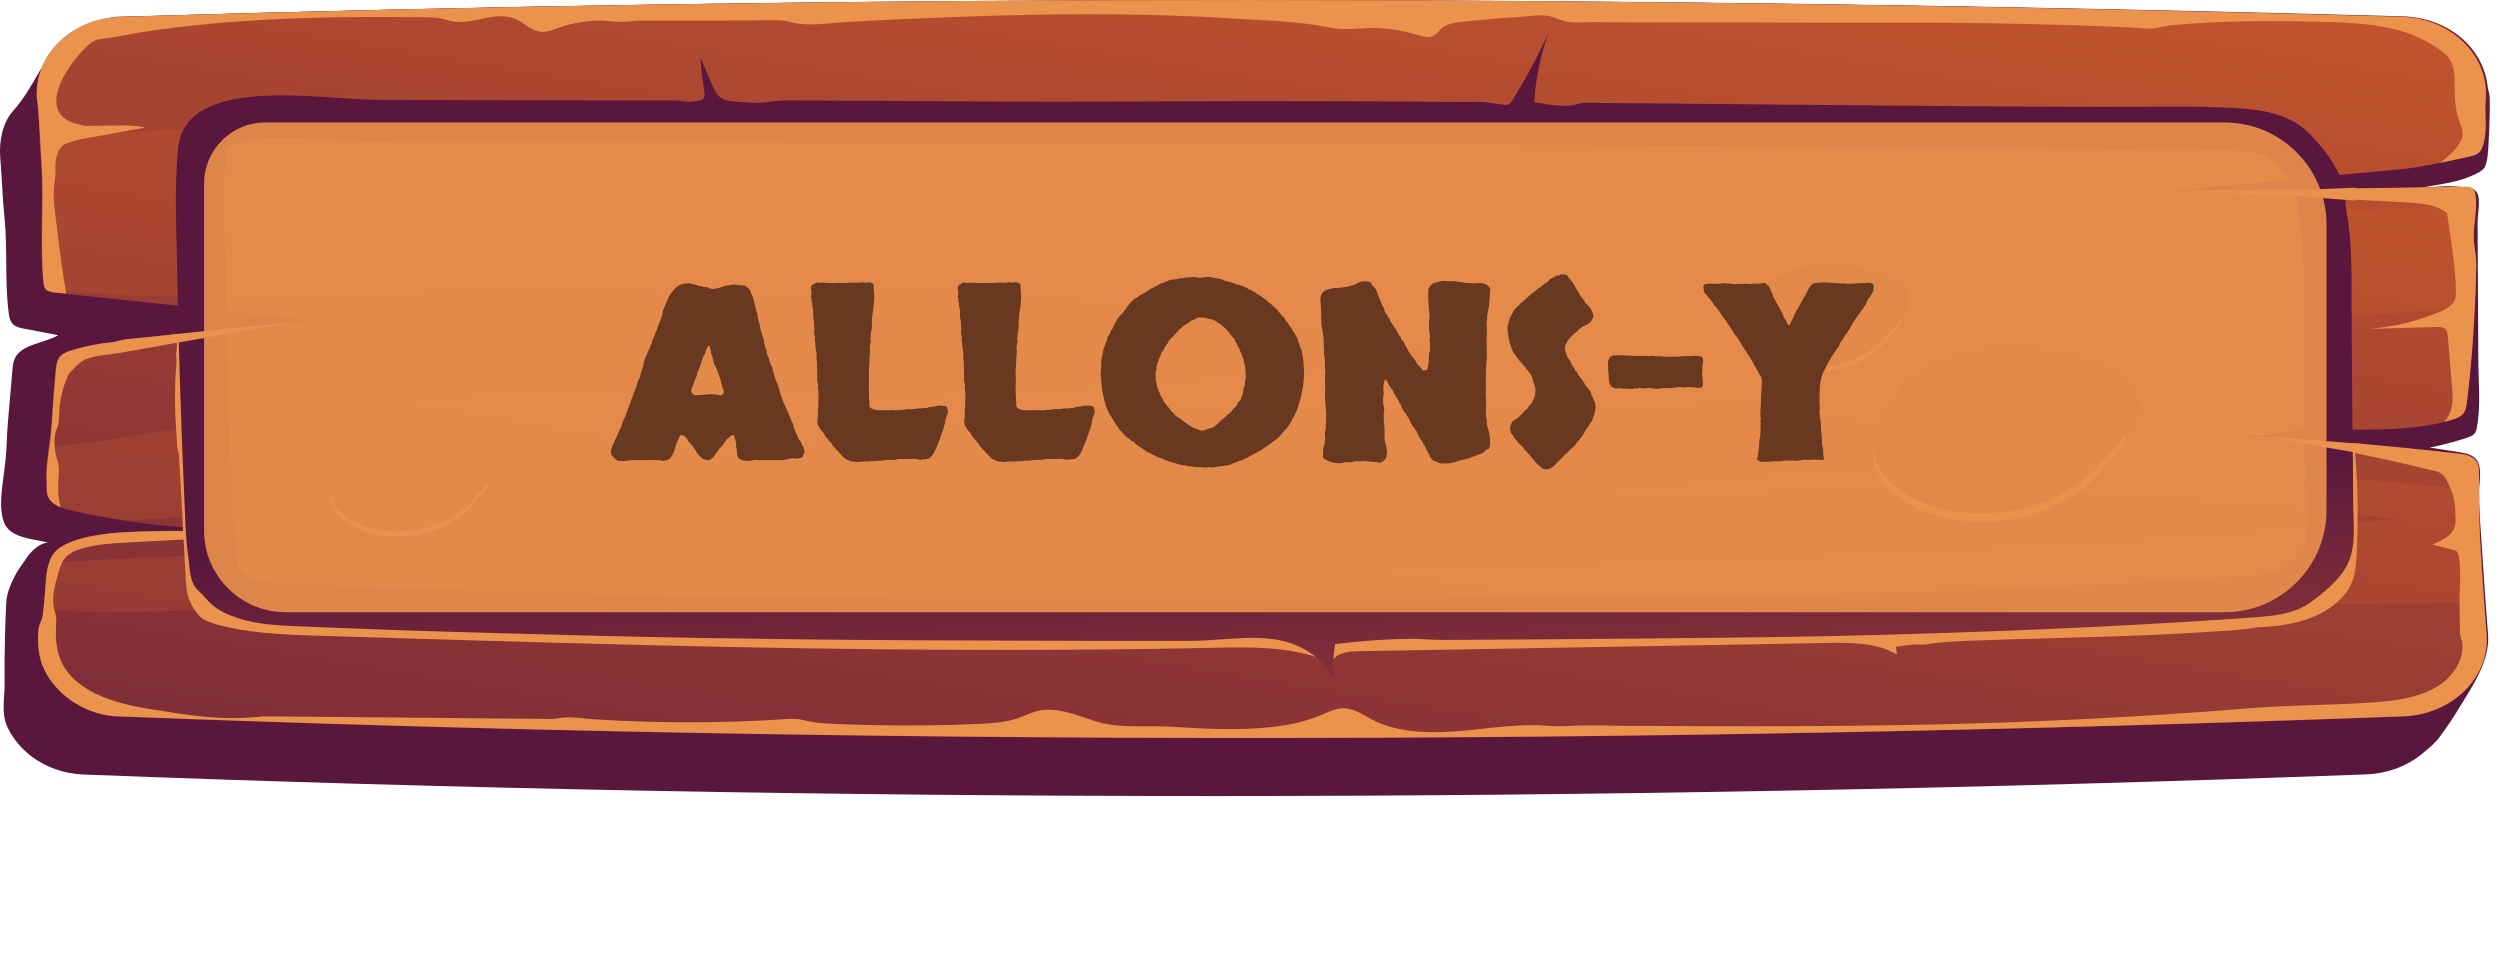 <svg fill="none" height="94" viewBox="0 0 245 94" width="245" xmlns="http://www.w3.org/2000/svg" xmlns:xlink="http://www.w3.org/1999/xlink"><linearGradient id="a"><stop offset="0" stop-color="#cf5c2b"/><stop offset="1" stop-color="#59173e"/></linearGradient><linearGradient id="b" gradientUnits="userSpaceOnUse" x1="187.096" x2="153.446" xlink:href="#a" y1="-115.38" y2="-12.244"/><linearGradient id="c" gradientUnits="userSpaceOnUse" x1="138.85" x2="108.784" xlink:href="#a" y1="-34.465" y2="146.135"/><linearGradient id="d" gradientUnits="userSpaceOnUse" x1="138.222" x2="99.648" xlink:href="#a" y1="-28.897" y2="195.459"/><linearGradient id="e" gradientUnits="userSpaceOnUse" x1="128.323" x2="125.784" xlink:href="#a" y1="98.183" y2="49.2"/><linearGradient id="f" gradientUnits="userSpaceOnUse" x1="206.68" x2="195.929" xlink:href="#a" y1="18.459" y2="51.19"/><linearGradient id="g" gradientUnits="userSpaceOnUse" x1="252.136" x2="158.619" xlink:href="#a" y1="-72.364" y2="174.774"/><linearGradient id="h" gradientUnits="userSpaceOnUse" x1="185.322" x2="178.541" xlink:href="#a" y1="15.956" y2="36.601"/><linearGradient id="i" gradientUnits="userSpaceOnUse" x1="213.992" x2="155.007" xlink:href="#a" y1="-41.33" y2="114.551"/><linearGradient id="j" gradientUnits="userSpaceOnUse" x1="46.842" x2="40.061" xlink:href="#a" y1="31.969" y2="52.614"/><linearGradient id="k" gradientUnits="userSpaceOnUse" x1="75.512" x2="16.526" xlink:href="#a" y1="-25.317" y2="130.565"/><path d="m243.827 62.143c-.126-1.611-.252-3.223-.359-4.835-.108-1.69-.234-3.397-.342-5.087-.072-1.153-.18-2.386-.216-3.586-.036-.995.432-2.638-.18-3.539-.36-.537-1.152-.695-1.854-.806-.917-.142-1.835-.284-2.752-.427 1.241-.253 2.447-.569 3.634-.964.27-.095.54-.19.72-.379.162-.174.216-.411.252-.616.414-2.212.144-4.55.144-6.793-.018-2.275-.018-4.566-.036-6.841-.018-2.164-.018-4.345-.036-6.509 0-.711.342-2.275-.072-2.907-.324-.521-1.098-.49-1.692-.553-.611-.063-1.223-.063-1.835-.032-.917.047-1.817.174-2.717.3 1.188-.284 2.411-.427 3.599-.679.774-.158 1.529-.379 2.249-.711.432-.205.9-.379 1.152-.774.107-.158.143-.363.197-.553.108-.395.126-.806.162-1.216.072-1.122.126-2.244.144-3.381.018-.569.018-1.137 0-1.706 0-.363-.162-.711-.198-1.09-.162-1.532-.863-3.002-1.979-4.187-1.115-1.169-2.645-2.022-4.336-2.417-.63-.142-1.26-.221-1.907-.253-76.075-2.101-150.639-2.18-223.583.032-.288.016-.594-.016-.882.047-.288.079-.576.174-.882.269-.594.19-1.188.379-1.763.632-1.116.474-2.159 1.106-2.879 1.991-.414.521-.702 1.106-1.08 1.627-.198.269-.45.474-.612.758-.774 1.359-1.547 2.733-2.627 3.934-1.044 1.169-1.349 3.033-1.242 4.471.162 1.959.216 3.934.414 5.893.324 3.112.018 6.225.414 9.369.054.442.144.948.522 1.232.27.205.63.284.972.347 1.116.221 2.249.427 3.365.648-1.385.79-3.455.853-4.192 2.149-.234.427-.27.9-.306 1.375-.126 1.675-.306 3.334-.432 4.992-.054.743-.108 1.501-.126 2.244-.036.711-.09 1.406-.18 2.117-.18 1.659-.666 3.808-.09 5.435.558 1.564 2.789 1.627 4.318 2.006-.81.079-1.421.664-1.907 1.248-.234.3-.414.6-.63.901-.198.269-.378.537-.54.822-.324.569-.594 1.153-.792 1.77-.126.411-.198.727-.216 1.153-.018.379-.036.758-.054 1.137-.036.758-.054 1.517-.072 2.275-.036 1.517-.054 3.033-.036 4.55.018 1.469-.378 2.891.324 4.329.702 1.438 1.907 2.67 3.419 3.476 1.224.663 2.609 1.011 4.048 1.074 73.358 2.828 147.94 2.796 223.673-.016 1.997-.079 3.922-.774 5.398-1.975.702-.569 1.331-1.074 1.853-1.801.648-.869 1.242-1.77 1.799-2.686 1.368-2.228 3.077-4.708 2.861-7.283z" fill="url(#b)"/><path d="m235.515 70.216c-75.751 2.796-150.315 2.844-223.673.016-3.257 0-6.298-2.054-7.521-4.629-.54-1.153-.648-2.401-.576-3.634.018-.221.036-.427.108-.648.108-.332.288-.616.324-.964.018-.19.054-.348.072-.537.126-.98.162-1.975.252-2.954.054-.553.126-1.122.306-1.659.198-.616.522-1.169 1.08-1.548 2.411-1.596 7.143-1.564 10.652-1.627.684-.016 1.313-.032 1.889-.063 1.529-.079 3.059-.111 4.588-.111-3.635-.016-7.251-.284-10.832-.837-1.691-.253-3.383-.569-5.056-.948-.396-.079-.828-.205-1.206-.363-.522-.205-.972-.506-1.206-.948-.198-.379-.18-.822-.18-1.216.018-.395-.054-.806-.018-1.201.036-.853.162-1.675.252-2.512.09-.679.18-1.359.234-2.054.126-1.817.252-3.634.414-5.451.054-.553.126-1.153.558-1.532.27-.237.612-.347.954-.458.936-.3 1.889-.521 2.861-.664.504-.079 1.008-.079 1.439-.174.522-.142.918-.237 1.476-.284 5.344-.553 10.688-1.09 16.05-1.643.63-.063 1.278-.126 1.925-.19-8.061-.853-16.14-1.738-24.201-2.591-.36-.047-.702-.079-1.062-.111-.324-.032-.666-.079-.882-.284-.018-.016-.036-.032-.054-.047-.162-.19-.18-.411-.216-.648-.36-3.823.054-7.773-.198-11.644-.018-.221-.09-1.296-.162-2.528-.09-1.785-.234-3.823-.288-3.823-.342-4.25 3.365-7.915 8.223-8.057 72.926-2.228 147.49-2.149 223.511 0 4.876.142 8.619 3.823 8.241 8.105-.126 1.453.198 2.86-.216 4.329-.09.348-.216.695-.522.932-.27.205-.63.284-.971.348-.918.19-1.836.395-2.753.585-1.224.253-2.429.49-3.671.616-7.341.679-14.646 1.375-21.97 2.07-.198.016-.395.032-.593.047-.234.016-.468.047-.702.063.594-.016 1.169-.016 1.745-.016 9.177-.142 18.371-.269 27.566-.411.252 0 .539 0 .737.142.234.158.288.426.324.679.054.348.054.679.054.995-.018 1.027-.216 2.006-.216 3.049 0 .916.252 1.817.252 2.765-.018 1.359-.072 2.717-.126 4.092-.144 3.097-.396 6.24-.773 9.353-.054.458-.126.932-.468 1.264-.27.253-.666.395-1.044.505-.234.079-.468.142-.72.19-5.397 1.359-11.299.284-16.841 1.122-.36.047-.738.111-1.08.19-.126.016-.252.047-.36.079.45.032.9.047 1.35.095 6.064.379 12.109.916 18.137 1.596.702.079 1.493.19 1.907.695.324.379.324.901.324 1.375v1.564c0 1.58 0 3.16.09 4.74.108 2.085.252 4.171.414 6.272.072 1.027.144 2.054.234 3.065.324 4.234-3.365 7.884-8.187 8.073z" fill="url(#c)"/><path d="m242.658 25.963c-.018 1.359-.072 2.717-.126 4.092-3.113.253-6.154.458-9.141.758-.701.063-1.385.126-2.087.205-2.573.237-5.146.458-7.719.648-1.277.095-2.573.19-3.868.284-.828.063-1.566.348-2.357.427-1.116.111-2.34-.142-3.473-.205-1.26-.063-2.519-.095-3.779-.079-2.519.032-5.056.19-7.557.442-5.038.505-10.004 1.343-15.006 2.07-8.007 1.169-16.05 2.07-24.147 2.654 4.409.379 8.781 1.011 13.081 1.88-1.619.111-3.239.221-4.858.3-5.146.284-10.292.426-15.438.505s-10.31.079-15.456.063c-5.146 0-10.31-.016-15.456.016-5.146.047-10.292.142-15.438.348-2.573.111-5.146.237-7.701.411-.648.047-1.278.095-1.926.142-.773.063-1.529.253-2.321.332-6.136.632-12.271 1.422-18.335 2.465-9.428 1.627-18.911 3.223-28.501 3.792-1.727.095-3.473.19-5.2.284-8.259 1.454-17.183 1.754-25.28 2.623-2.753.3-5.56.458-8.367.553-1.691-.253-3.383-.569-5.056-.948-.396-.079-.828-.205-1.206-.363-.522-.205-.972-.506-1.206-.948-.198-.379-.18-.822-.18-1.216.018-.395-.054-.806-.018-1.201.036-.853.162-1.675.252-2.512 7.413-.537 15.024-2.417 22.15-3.333 9.159-1.153 18.497-1.833 27.727-2.291 10.454-.506 20.89.585 31.308.585 9.662 0 19.288-.743 28.897-1.422 18.731-1.327 37.425-2.702 56.12-4.123-4.066-.063-8.133-.158-12.199-.284-5.182-.158-10.364-.363-15.546-.6-1.206-.047-2.447-.19-3.635-.079-1.241.126-2.501.158-3.742.142-2.465-.032-4.93-.3-7.323-.822-1.404-.3-2.807-.695-4.229-.916-2.411-.363-4.876-.253-7.341-.284-9.159-.111-18.173-2.228-27.332-2.149-2.411.016-4.804.19-7.197.379-2.537.205-5.092.411-7.647.474-1.133.032-2.303.095-3.401-.126-.846-.174-1.817-.095-2.681-.111-1.547-.032-3.095-.063-4.642-.095-3.095-.063-6.19-.095-9.302-.111-11.749-.047-23.463.521-35.213.442-5.002-.032-10.112-.126-15.06-.758-.018-.016-.036-.032-.054-.047-.162-.19-.18-.411-.216-.648-.36-3.823.054-7.773-.198-11.644-.018-.221-.09-1.296-.162-2.528 5.992-.458 12.019-.569 18.011-.948 11.732-.758 23.463-1.09 35.249-1.043 23.337.095 46.62 1.406 69.885 2.954 23.283 1.548 46.512 3.46 69.795 4.913 11.768.727 23.553 1.185 35.339 1.185 3.455 0 6.945-.19 10.436-.411-.018 1.027-.216 2.006-.216 3.049.054.995.306 1.896.288 2.828zm.378 26.842c-.09-1.58-.09-3.16-.09-4.74-7.431-.711-14.88-1.438-22.348-1.896-12.811-.774-25.694-.648-38.523-.19-2.663.095-5.29.158-7.935.442-1.277.142-2.555.284-3.832.411-5.128.537-10.257.964-15.403 1.311-1.997.126-4.012.253-6.027.363 5.2-.032 10.4-.063 15.6-.095s10.4-.063 15.6-.095c2.591-.016 5.2-.032 7.791-.047 1.295-.016 2.591-.016 3.904-.032.54 0 1.116.032 1.656-.079.324-.063.647-.174.971-.221 1.17-.158 2.465.047 3.635.111 1.295.063 2.573.126 3.869.19 2.573.142 5.164.3 7.737.458 4.066.269 8.114.569 12.163.885 4.426.348 8.817.806 13.225 1.28-10.004.837-19.991 1.706-30.013 2.196-23.067 1.122-46.134 2.528-69.237 2.117-22.78-.379-45.505-1.532-68.302-1.454-12.019.032-24.021.205-36.004.521-8.853.221-17.813.19-26.648.98-.18.521-.252 1.106-.306 1.659-.09.98-.126 1.975-.252 2.954 9.842.348 19.792-.237 29.617-.253 12.002-.016 24.003.079 36.004.332 22.743.474 45.469 1.58 68.194 1.927 23.139.363 46.224-1.09 69.309-2.117 11.912-.521 23.895-.537 35.807-.648h.252c-.162-2.101-.306-4.171-.414-6.272z" fill="url(#d)"/><g fill="#eb924d"><path d="m5.706 47.386c-.018.79-.018 1.596.27 2.338-.522-.205-.972-.505-1.206-.948-.198-.379-.18-.822-.18-1.216.018-.395-.054-.806-.018-1.201.072-1.532.396-3.033.486-4.566.126-1.817.252-3.634.414-5.451.054-.553.126-1.153.558-1.532.27-.237.612-.347.954-.458.936-.3 1.889-.521 2.861-.664.45-.095.954-.095 1.385-.19.522-.142.918-.237 1.475-.284 5.344-.553 10.688-1.09 16.05-1.643-5.74 1.027-11.48 2.022-17.237 3.049-1.116.19-2.609.19-3.545.837-.198.126-.36.284-.522.442-.144.142-.27.3-.432.442-.306.237-.414.616-.558.948-.378.964-.594 1.975-.648 2.986-.018.379-.018.774-.072 1.153-.018.095-.036.19-.054.284-.018.111-.09.19-.126.3-.288.774-.252 1.627-.126 2.417.054.284.162.569.234.853.18.679.054 1.406.036 2.101z"/><path d="m212.915 18.696c-.324-.016-.648-.032-.972-.047h1.548c-.18 0-.378.032-.576.047z"/><path d="m218.205 42.125c1.494.126 2.987.253 4.48.348-.359.047-.737.111-1.079.19-1.152-.19-2.303-.379-3.401-.537z"/><path d="m240.193 40.182c.233-.822.179-1.675.089-2.512-.125-1.548-.269-3.112-.395-4.661-.018-.3-.072-.632-.342-.822-.216-.158-.522-.158-.792-.142-2.231.063-4.444.126-6.639.19 2.393-.19 4.768-.743 6.927-1.659.63-.269 1.277-.6 1.511-1.153.126-.284.126-.6.126-.916-.036-2.449-.521-5.182-.863-7.615-1.044-.869-2.609-.98-4.049-1.058-5.794-.316-11.605-.616-17.381-.932-1.386-.079-2.933-.126-4.408-.19 9.176-.142 18.371-.269 27.565-.411.252 0 .54 0 .738.142.234.158.288.426.324.679.198 1.39-.18 2.67-.18 4.045 0 .916.252 1.817.252 2.765-.09 4.392-.36 8.974-.918 13.445-.054.458-.126.932-.468 1.264-.27.253-.666.395-1.043.506-.234.079-.468.142-.72.19.306-.316.54-.727.666-1.153z"/><path d="m4.087 16.042c-.036-.521-.36-6.335-.468-6.335-.342-4.25 3.365-7.915 8.223-8.057 72.926-2.228 147.49-2.149 223.511 0 4.876.142 8.619 3.823 8.241 8.105-.126 1.453.198 2.86-.216 4.329-.09.348-.216.695-.522.932-.27.205-.63.284-.971.348-.918.19-1.818.411-2.735.585.791-.632 1.709-1.375 2.069-2.291.252-.616.054-1.153-.18-1.738-.36-.916-.432-1.785-.468-2.749-.054-1.185.18-2.875-.882-3.823-.809-.711-1.871-1.327-2.879-1.769-2.501-1.074-5.397-1.311-8.15-1.406-.144 0-.27-.016-.414-.016-5.074-.142-10.166-.158-15.24.3-.612.047-1.152.205-1.746.3-.737.126-1.619-.032-2.375-.063-1.727-.079-3.437-.142-5.164-.205-3.437-.111-6.891-.19-10.346-.237-2.591-.032-5.164-.032-7.755-.032-.81 0-1.637 0-2.447 0-1.565 0-3.131 0-4.714 0-2.177 0-4.355 0-6.532-.016-.108 0-.216 0-.306 0-3.454 0-6.891-.016-10.346-.016-1.727 0-3.454 0-5.164-.016-.791 0-1.673.095-2.447-.032-.791-.126-1.421-.553-2.249-.616-.756-.063-1.529.047-2.267.111-1.889.126-3.761.284-5.632.474-.846.079-1.781.205-2.339.758-.198.19-.342.427-.576.585-.522.332-1.259.111-1.871-.079-1.206-.363-2.483-.569-3.779-.616-1.169-.047-2.321.142-3.49.079-.738-.032-1.44-.19-2.159-.316-2.843-.49-5.812-.521-8.673-.711-2.123-.142-4.265-.237-6.406-.3-6.891-.221-13.8-.095-20.674.158-3.455.126-6.891.284-10.346.474-1.583.079-3.329.379-4.894.19-.45-.047-.882-.205-1.331-.284-.468-.079-.936-.063-1.421-.063-1.907.016-3.833.032-5.74.032-2.231.016-4.48 0-6.729 0-.756 0-1.493.126-2.231.126-.684 0-1.349-.126-2.033-.126-1.421.016-2.825.253-4.138.727-.504.19-1.026.395-1.583.379-1.008-.047-1.691-.885-2.609-1.264-2.159-.901-4.39.822-6.603.126-1.098-.348-2.213-.3-3.383-.3-1.475-.016-2.951-.016-4.426-.016-5.002.016-10.004.174-14.97.616-2.483.221-4.948.521-7.413.901-1.188.19-2.393.49-3.599.616-.342.032-.612.032-.936.237-1.475.901-5.524 5.94-2.627 7.71.18.111.378.205.594.284.306.111.63.158.954.253.324.111.738.032 1.08.032.828 0 1.655 0 2.465-.016.882 0 1.763-.016 2.591.205-1.871.348-3.743.679-5.614 1.011-.612.111-1.224.221-1.799.442-.09.047-.198.063-.306.095-.396.126-.684.553-.828.885-.378.869-.144 1.817-.306 2.717-.288 1.611.072 3.349.252 4.945.234 2.054.522 4.123.864 6.177-.36-.047-.702-.079-1.062-.111-.342-.032-.702-.079-.936-.316-.162-.19-.18-.411-.216-.648-.36-3.855.054-7.805-.18-11.659z"/><path d="m243.683 62.142c-.252-3.112-.468-6.225-.648-9.337-.108-2.101-.09-4.202-.09-6.304 0-.474-.018-.98-.324-1.375-.414-.506-1.205-.616-1.907-.695-6.028-.679-12.073-1.216-18.137-1.596 5.398.916 10.976 2.086 16.104 3.334 1.007.253 1.079.932 1.493 1.77.396.837.432 1.785.468 2.686.018.379.018.758-.126 1.122-.306.806-1.277 1.248-2.141 1.627.648.158 1.295.316 1.961.49.162.047.324.079.432.19.126.111.18.3.198.474.252 1.501.054 3.081.072 4.598.018.98.018 1.959.036 2.939.018.269.126.521.198.806.108.569.036 1.153-.162 1.706-.396 1.137-1.278 2.149-2.411 2.796-1.961 1.122-4.408 1.359-6.748 1.501-3.904.253-7.827.221-11.713.553-1.296.095-2.573.205-3.869.3-2.573.19-5.164.348-7.737.506-4.876.284-9.77.505-14.646.648-11.552.348-23.121.316-34.691.253-1.385-.032-2.789-.032-4.174-.032-1.134 0-2.213.126-3.329.032-2.717-.237-5.416.19-8.115.458-3.149.3-6.531.332-9.248-1.09-.864-.458-1.71-1.058-2.717-1.09-.828-.016-1.602.395-2.357.711-1.44.6-3.023.932-4.607 1.106-.036 0-.054 0-.09.016-3.364.379-6.603.174-9.968-.032-2.465-.142-5.056.221-7.413-.553-1.817-.585-3.725-1.422-5.596-.98-.666.158-1.259.474-1.889.695-1.224.426-2.573.505-3.887.569-.828.032-1.655.063-2.483.095-3.437.095-6.891.079-10.328-.047-1.439-.063-2.915-.047-4.318-.411-.972-.253-1.925-.095-2.933-.032-4.174.237-8.367.3-12.559.174-1.709-.047-3.419-.126-5.11-.237-.828-.047-1.691-.19-2.519-.19-.576 0-1.098.158-1.673.158-3.473-.016-6.927-.063-10.4-.095-5.92-.047-11.857-.111-17.777-.158-4.048.49-7.449-.126-11.462-.774-3.293-.537-6.873-1.706-8.241-4.392-.576-1.122-.666-2.37-.612-3.571.018-.363.054-.711 0-1.074-.054-.332-.18-.632-.234-.964-.18-1.09.198-2.354.504-3.413.162-.537.36-1.106.81-1.517.396-.379.954-.6 1.511-.758 1.475-.411 3.041-.506 4.588-.585 2.231-.111 4.462-.237 6.694-.348.45-.016.9-.047 1.349-.063-.054-.19-.09-.379-.09-.585l.018-.079c-1.367-.032-2.735-.032-4.103-.047-3.527.063-8.241.047-10.652 1.627-1.08.711-1.278 2.022-1.385 3.191-.108 1.153-.144 2.338-.324 3.491-.054.348-.216.632-.324.964-.072.221-.09.427-.108.648-.072 1.248.036 2.496.576 3.634 1.206 2.591 4.246 4.629 7.521 4.629 73.358 2.828 147.922 2.796 223.673-.016 4.822-.174 8.511-3.823 8.169-8.057z"/><path d="m17.15 39.187c0 .853.036 1.722.09 2.575.018.426.054.853.09 1.28.018.316 0 .663.072.964.072.253.144.474.144.743.036.727.072 1.469.126 2.196.072 1.469.162 2.923.234 4.392.108 1.88.198 3.744.306 5.624.054 1.043.252 1.943.882 2.828.126.174.234.348.378.506.234.269.522.458.882.6 1.313.506 2.807.774 4.228.964 2.195.3 4.408.379 6.621.442 29.167.9 58.37 1.817 87.555 1.185 3.562-.079 7.251-.158 10.562 1.011-1.512-2.37-5.164-2.717-8.259-2.78-32.424-.648-64.865-1.375-97.181-3.744-.882-.063-1.853-.158-2.483-.727-.45-.395-.63-.964-.774-1.501-1.655-5.861-1.979-12.007-.972-17.979.054-.363.18-.758.162-1.122-.018-.379-.072-.758-.072-1.153-.018-.79.018-1.596.108-2.386-.126-.19-.432-.19-.666-.158-.612.063-1.224.111-1.853.174.036.521 0 1.011-.072 1.532-.018.174.018.3.036.474.036.347-.036.711-.054 1.043-.036.505-.054 1.027-.072 1.532 0 .49-.018.995-.018 1.485z"/><path d="m130.597 64.781c.36-.806 1.566-.948 2.555-.964 7.863-.142 15.708-.269 23.571-.411 7.414-.126 14.845-.253 22.258-.395 2.393-.047 4.948-.047 6.927 1.137-.036-.253-.09-.505-.126-.758.846-.126 1.656-.284 2.519-.221.468.032.954-.111 1.422-.158 1.097-.126 2.213-.174 3.311-.221 6.099-.237 12.217-.316 18.335-.585 1.547-.063 3.076-.158 4.624-.253 1.529-.095 3.077-.174 4.588-.363.216-.032.414-.095.63-.111l.864-.047c1.547-.111 3.112-.363 4.552-.948 1.799-.727 3.382-2.022 3.958-3.681.252-.743.306-1.517.36-2.291.18-3.539.126-7.094-.18-10.617-.198-.174-.702.142-.773.395-.738 2.575-1.296 5.182-1.656 7.805-.216 1.564-.396 3.223-1.493 4.455-1.206 1.343-3.221 1.88-5.128 2.259-10.13 2.054-20.602 2.259-30.985 2.449-9.68.174-19.36.363-29.022.537-8.061-.237-16.32.885-24.327.126-2.249-.221-4.516-.569-6.766-.284-.162.016-.341.047-.467.158-.09.079-.108.19-.144.3-.27.822.162 1.864.593 2.686z"/></g><path d="m230.621 49.788c-.018-3.002-.054-6.003-.09-9.021-.018-2.891-.054-5.767-.072-8.658-.036-3.476.126-6.983-.342-10.427-.09-.679-.288-1.375-.27-2.054.018-1.027-.216-1.817-.738-2.796-.665-1.327-1.619-2.544-2.699-3.65-2.339-2.433-5.703-2.544-9.212-2.67-3.689-.142-7.359-.016-11.03-.032-4.102-.016-8.223-.032-12.325-.063-5.002-.032-9.986-.079-14.988-.126-5.003-.047-10.005-.095-15.007-.142-2.501-.016-5.002-.047-7.503-.063-.522 0-1.061-.047-1.565.063-.324.063-.612.174-.936.205-1.115.095-2.393-.158-3.491-.348.144-2.259.594-4.503 1.35-6.683-1.026 2.243-2.195 4.439-3.527 6.557-.09.142-.18.284-.342.348s-.359.047-.521.032c-.378-.047-.774-.079-1.152-.158-.864-.19-1.781-.111-2.681-.111-3.869-.032-7.719-.047-11.588-.063-7.593-.032-15.186-.016-22.761.032-8.133.047-16.266-.047-24.416-.079-2.213-.016-4.426-.032-6.622-.032-.954 0-1.871-.032-2.789.142-.954.19-2.123.032-3.095-.016-.54-.032-1.115-.079-1.547-.379-.432-.284-.63-.743-.828-1.185-.396-.916-.792-1.833-1.188-2.749.054 1.074.18 2.133.378 3.191.054.348.09.79-.27.964-.108.047-.252.063-.378.079-.432.032-.882.126-1.313.047-.828-.142-1.655-.095-2.501-.095-9.248 0-18.461-.032-27.673-.063-5.164-.016-17.579-2.322-19.271 3.839-.234.853-.216 1.738-.288 2.623-.18 2.654-.072 5.324-.018 7.994.144 8.8.432 17.6.828 26.384.054 1.343.126 2.702.324 4.045.162 1.058.072 2.449 1.026 3.27.324.284.558.553.846.885.576.648 1.367 1.138 2.231 1.485 1.853.758 3.994.964 6.046 1.043 6.693.284 13.369.521 20.044.695 6.729.19 13.441.363 20.17.474s13.441.19 20.17.221c6.1.032 12.199.047 18.299.063h9.338c3.365 0 7.431-.916 10.526.49 1.548.695 2.843 1.817 3.581 3.207-.126-1.122-.09-2.259.108-3.381 2.447-.3 4.894-.49 7.359-.521 1.062-.016 2.087.126 3.149.111 1.241 0 2.501-.016 3.742-.016 5.003-.032 10.005-.063 15.007-.111 3.095-.032 6.189-.063 9.302-.095 6.73-.063 13.441-.205 20.17-.427 1.206-.047 2.429-.079 3.635-.126 9.267-.316 18.533-.79 27.781-1.438.792-.063 1.548-.126 2.286-.253 1.187-.205 2.303-.569 3.274-1.296 1.188-.885 2.339-1.833 3.131-3.002 1.278-1.88.954-4.029.936-6.162zm-5.02 4.076c-.486.711-1.386 1.422-2.124 1.959-.179.126-.449.284-1.151.395-.522.095-1.134.142-1.745.19-8.871.616-18.155 1.09-27.584 1.438-1.205.047-2.393.079-3.599.111-7.053.221-13.602.363-20.044.427-19.127.205-37.965.316-56.03.316-8.097 0-16.194-.016-24.309-.063-6.657-.047-13.441-.111-20.098-.221-6.657-.111-13.423-.269-20.098-.458-6.675-.19-13.405-.427-19.99-.711-1.458-.047-3.113-.174-4.282-.648-.288-.126-.432-.221-.468-.253-.216-.253-.486-.553-.792-.869-.018-.158-.036-.332-.054-.474-.036-.284-.054-.553-.09-.822-.162-1.137-.216-2.307-.288-3.713-.414-8.689-.702-17.537-.828-26.273l-.018-1.485c-.054-2.164-.09-4.202.054-6.209.018-.221.018-.458.036-.711.018-.49.036-.932.108-1.185.162-.537 1.889-1.09 5.47-1.09 1.763 0 3.653.126 5.308.237 1.421.111 2.771.19 3.922.19 8.223.032 16.464.047 24.705.047h4.624c6.154 0 12.307.016 18.479.047l5.938.032c4.336.032 8.691.047 13.027.047 1.818 0 3.653 0 5.506-.016 4.588-.032 9.159-.047 13.747-.047 15.528 0 31.362.158 46.656.3 12.001.111 24.435.221 36.598.269l.594.016c1.079 0 2.123-.016 3.203-.016 1.043-.016 2.087-.016 3.112-.016 1.512 0 2.771.016 3.905.063h.126c3.293.142 4.822.284 5.722 1.216.917.948 1.547 1.817 1.979 2.654.324.648.324.822.324 1.074-.018.822.126 1.532.216 2.101.018.158.054.348.09.506.324 2.401.306 4.866.306 7.489-.018.822-.018 1.643 0 2.465l.162 17.631c.018.395.018.758.036 1.122.018 1.248.054 2.354-.36 2.939z" fill="url(#e)"/><g fill="#eb924d"><path d="m17.24 33.609 5.506-.964-.234-.458-5.704.6z"/><path d="m224.45 19.185 6.387.474v-1.264l-6.909.269z"/><path d="m224.898 43.342 7.071 1.185-.144-.995-7.593-.585z"/><path d="m204.224 38.033c-5.38-2.638-14.322-1.833-18.587 1.722-2.681 2.244-2.825 6.43 0 8.658 6.208 4.913 17.112 2.812 21.052-3.255.072-.063.144-.126.234-.174 3.005-2.386.864-6.351-2.699-6.951z"/></g><path d="m205.502 35.711c-5.38-2.638-14.323-1.833-18.587 1.722-2.681 2.243-2.825 6.43 0 8.658 6.207 4.913 17.111 2.812 21.052-3.255.072-.063.144-.126.234-.174 3.004-2.386.863-6.351-2.699-6.952z" fill="url(#f)"/><path d="m204.224 37.212c-5.38-2.638-14.322-1.833-18.587 1.722-2.681 2.243-2.825 6.43 0 8.658 6.208 4.913 17.112 2.812 21.052-3.255.072-.063.144-.126.234-.174 3.005-2.386.864-6.351-2.699-6.952z" fill="url(#g)"/><path d="m183.766 28.301c-3.401-1.675-9.033-1.153-11.714 1.09-1.691 1.406-1.781 4.06 0 5.466 3.923 3.097 10.796 1.77 13.279-2.054.054-.032.09-.079.144-.111 1.89-1.517.54-4.013-1.709-4.392z" fill="#eb924d"/><path d="m184.577 26.848c-3.401-1.675-9.033-1.153-11.714 1.09-1.691 1.406-1.781 4.06 0 5.466 3.923 3.096 10.796 1.769 13.279-2.054.054-.032.09-.079.144-.111 1.889-1.532.54-4.029-1.709-4.392z" fill="url(#h)"/><path d="m183.766 27.78c-3.401-1.675-9.033-1.153-11.714 1.09-1.691 1.422-1.781 4.06 0 5.466 3.923 3.097 10.796 1.77 13.279-2.054.054-.032.09-.079.144-.111 1.89-1.517.54-4.013-1.709-4.392z" fill="url(#i)"/><path d="m45.291 44.322c-3.401-1.675-9.033-1.153-11.713 1.09-1.691 1.406-1.781 4.06 0 5.466 3.922 3.097 10.796 1.77 13.279-2.054.054-.032.09-.079.144-.111 1.889-1.517.54-4.013-1.709-4.392z" fill="#eb924d"/><path d="m46.102 42.852c-3.401-1.675-9.033-1.153-11.713 1.09-1.691 1.422-1.781 4.06 0 5.466 3.922 3.096 10.796 1.769 13.279-2.054.054-.032.09-.079.144-.111 1.889-1.517.54-4.013-1.709-4.392z" fill="url(#j)"/><path d="m45.291 43.8c-3.401-1.675-9.033-1.153-11.713 1.09-1.691 1.422-1.781 4.06 0 5.466 3.922 3.097 10.796 1.77 13.279-2.054.054-.032.09-.079.144-.111 1.889-1.517.54-4.013-1.709-4.392z" fill="url(#k)"/><path d="m20 18c0-3.314 2.686-6 6-6h192c5.523 0 10 4.477 10 10v28c0 5.523-4.477 10-10 10h-190c-4.418 0-8-3.582-8-8z" fill="#eb924d" opacity=".9"/><path d="m78.633 44.812c-.094.047-.188.078-.281.094-.094.016-.195.031-.305.047-.047-.031-.094-.039-.141-.023-.031 0-.086-.008-.164-.024-.141 0-.219.008-.234.024 0 0-.008 0-.023 0-.062.016-.172.039-.328.07-.078.016-.148.031-.211.047-.062.016-.133.031-.211.047-.125.016-.25.016-.375 0-.125 0-.25 0-.375 0-.109.016-.266.016-.469 0-.203-.016-.367-.008-.492.023-.125-.031-.211-.047-.258-.047-.031.016-.062.024-.094.024h-.352c-.156-.016-.258-.024-.305-.024-.047.016-.094.024-.141.024-.281.031-.445.055-.492.07-.25 0-.414-.008-.492-.024-.141-.031-.227-.055-.258-.07-.031-.016-.062-.039-.094-.07-.125-.062-.188-.109-.188-.141 0-.031-.016-.047-.047-.047-.031-.094-.055-.195-.07-.305 0-.125-.008-.25-.024-.375-.016-.062-.039-.172-.07-.328 0-.062 0-.125 0-.188.016-.062.016-.133 0-.211-.047-.141-.086-.289-.117-.445-.047-.156-.07-.242-.07-.258 0-.031-.008-.055-.023-.07-.172.031-.258.047-.258.047-.109.078-.188.133-.234.164-.031.016-.039.055-.023.117-.109 0-.188.055-.234.164-.125.156-.188.242-.188.258s-.016.039-.047.07c-.031.062-.078.125-.141.188-.047.047-.086.094-.117.141-.078.063-.156.148-.234.258-.031.047-.07.102-.117.164-.031.047-.07.102-.117.164-.094.125-.148.203-.164.234 0 .016-.008.031-.024.047-.109.125-.172.195-.187.211-.016 0-.031.008-.047.023-.062.062-.125.109-.188.141-.047.031-.086.055-.117.07-.25 0-.43-.031-.539-.094-.047-.031-.094-.062-.141-.094-.031-.031-.078-.062-.141-.094-.156-.172-.242-.266-.258-.281-.078-.109-.117-.172-.117-.187 0-.016-.008-.031-.024-.047-.094-.125-.141-.195-.141-.211 0-.016-.008-.031-.023-.047-.141-.219-.289-.406-.445-.562l-.188-.211c-.062-.125-.102-.195-.117-.211 0-.031-.008-.055-.024-.07-.141-.141-.242-.234-.305-.281-.187-.062-.297-.094-.328-.094-.031.062-.062.125-.094.188-.031.047-.062.102-.094.164l-.117.305c-.078.125-.117.203-.117.234s-.008.062-.023.094c-.078.187-.117.336-.117.445-.094.234-.18.422-.258.562-.062.141-.148.266-.258.375-.125.078-.273.133-.445.164-.172.047-.328.031-.469-.047h-.656c-.109 0-.18-.008-.211-.024-.016 0-.039 0-.07 0-.188.031-.305.039-.351.024-.031 0-.07 0-.117 0-.031.016-.078.016-.141 0-.047 0-.086 0-.117 0h-.539c-.062 0-.125 0-.188 0-.047.016-.102.016-.164 0-.156 0-.242 0-.258 0-.016.016-.039.023-.07.023-.172.016-.273.023-.305.023-.094.016-.164.024-.211.024-.031.016-.086.023-.164.023-.078.016-.172.008-.281-.023-.094-.016-.164-.008-.211.023-.047-.031-.094-.055-.141-.07-.031 0-.062-.016-.094-.047-.125-.109-.195-.164-.211-.164-.172-.187-.273-.305-.305-.351.016-.062.016-.117 0-.164-.031-.047-.047-.086-.047-.117l.047-.258c.016-.062.039-.109.07-.141.016-.031.016-.078 0-.141.047-.062.086-.125.117-.188.031-.062.062-.125.094-.188s.047-.109.047-.141c.016-.047.039-.102.07-.164l.117-.234c.078-.141.117-.234.117-.281.078-.172.125-.266.141-.281.031-.016.031-.039 0-.07.109-.141.172-.242.188-.305.016-.078.031-.141.047-.188.047-.172.078-.273.094-.305.078-.172.117-.258.117-.258.031-.094.055-.148.07-.164.016-.016.031-.039.047-.07.078-.172.117-.266.117-.281.016-.141.047-.234.094-.281.062-.062.078-.125.047-.188.031-.031.047-.07.047-.117.016-.047.039-.094.07-.141.031-.062.055-.125.07-.188s.039-.125.07-.188c.062-.125.094-.227.094-.305l.117-.234c.031-.125.047-.188.047-.188.016-.016.031-.039.047-.07.016-.047.023-.086.023-.117.016-.047.031-.102.047-.164.078-.172.117-.273.117-.305 0-.031.016-.055.047-.07.078-.203.117-.32.117-.352 0-.047.008-.086.023-.117.031-.078.062-.164.094-.258.125-.234.195-.398.211-.492.016-.094.039-.195.07-.305.047-.172.086-.274.117-.305.062-.188.094-.297.094-.328 0-.031.008-.062.024-.094.016-.062.023-.117.023-.164.016-.062.031-.133.047-.211.047-.141.078-.227.094-.258l.094-.258c.047-.047.07-.086.07-.117.016-.047.031-.086.047-.117.078-.234.141-.383.188-.445.047-.078.086-.164.117-.258.016-.047.031-.094.047-.141.016-.063.047-.109.094-.141.031-.203.047-.305.047-.305.062-.125.094-.195.094-.211s.008-.031.023-.047c.047-.094.07-.148.07-.164 0-.031.016-.062.047-.094.047-.125.07-.195.07-.211.016-.016.023-.039.023-.07.031-.062.055-.117.07-.164s.039-.086.07-.117c.031-.156.047-.234.047-.234.016 0 .023-.008.023-.023.047-.156.086-.266.117-.328.078-.172.125-.274.141-.305.109-.312.172-.508.188-.586.031-.203.055-.336.07-.399.062-.125.094-.203.094-.234 0-.031.008-.062.023-.094.062-.141.102-.219.117-.234.016-.031.031-.062.047-.094.094-.25.141-.375.141-.375.094-.188.148-.297.164-.328.016-.047.039-.086.07-.117.094-.156.156-.25.188-.281.094-.109.156-.195.188-.258l.328-.328.234-.141c.125-.062.211-.102.258-.117.047-.016.094-.024.141-.024.188-.031.305-.047.352-.047.047-.016.094-.023.141-.023.156.047.258.07.305.07h.117c.109.062.211.094.305.094.172.078.266.117.281.117.156.016.25.024.281.024.031 0 .062.016.094.047.188.047.312.055.375.023.172.078.266.117.281.117s.039.008.07.023c.109.047.18.07.211.07.047-.016.094-.023.141-.023.078-.016.148-.023.211-.023.062-.016.133-.031.211-.047.172-.031.274-.055.305-.07.047-.031.094-.055.141-.07.156-.047.234-.07.234-.07.016-.016.031-.023.047-.023.047-.016.094-.023.141-.023h.164c.156-.016.25-.039.281-.07.188-.031.383-.031.586 0 .266.047.469.07.609.07.141-.016.242.023.305.117.109.094.188.164.234.211.078.047.133.133.164.258.031.109.07.203.117.281.062.109.094.188.094.234.016.047.031.086.047.117.016.109.031.172.047.188.016.016.023.039.023.07.047.203.078.328.094.375.016.047.023.094.023.141.016.031.031.07.047.117.047.219.078.359.094.422.031.062.055.133.07.211.016.078.031.148.047.211s.016.125 0 .188c.062.234.102.383.117.445s.039.133.07.211c.047.203.07.336.07.399.016.062.031.133.047.211.078.188.117.305.117.352 0 .031.008.07.023.117l.141.398c.047.156.062.273.047.352 0 .062.016.109.047.141 0 .078.031.195.094.352.094.203.133.344.117.422 0 .078.016.148.047.211.016.094.047.18.094.258.063.125.094.211.094.258s.008.094.023.141c.062.125.094.211.094.258.047.109.102.211.164.305.031.031.047.078.047.141 0 .047.008.094.024.141.062.203.094.336.094.398.016.062.039.125.07.188.016.062.031.125.047.188.016.047.039.109.07.188.047.125.07.195.07.211.016 0 .024.016.024.047.078.172.133.289.164.352.016.031.024.078.024.141 0 .047.016.086.047.117.016.047.031.109.047.188.016.062.023.109.023.141.063.141.094.242.094.305.016.047.039.102.07.164.031.047.047.102.047.164.016.062.039.125.07.188.062.109.094.18.094.211 0 .031.008.062.024.094.078.125.117.203.117.234 0 .016.016.039.047.07.062.141.094.227.094.258 0 .016.016.039.047.07.031.047.047.094.047.141.016.047.039.094.07.141.062.172.102.273.117.305.094.203.156.351.187.445.031.094.078.188.141.281.078.156.109.258.094.305 0 .047.008.086.024.117.062.141.094.227.094.258.016.031.031.062.047.094.016.078.047.172.094.281.047.062.078.125.094.188.016.047.031.086.047.117.078.203.195.375.351.516 0 .078.016.148.047.211.047.047.086.109.117.188.078.188.117.305.117.351 0 .031.008.078.023.141 0 .094-.016.164-.047.211-.016.031-.031.07-.047.117-.031.047-.047.094-.047.141 0 .031-.016.07-.047.117zm-7.688-6.328c-.031-.141-.047-.242-.047-.305-.031-.078-.062-.148-.094-.211-.016-.063-.031-.133-.047-.211-.031-.078-.062-.172-.094-.281-.016-.109-.031-.203-.047-.281-.094-.203-.141-.32-.141-.351 0-.047-.016-.086-.047-.117-.047-.094-.07-.156-.07-.188 0-.047-.008-.086-.024-.117-.078-.172-.125-.289-.141-.352s-.039-.109-.07-.141c-.094-.188-.141-.281-.141-.281-.047-.203-.078-.32-.094-.351-.016-.047-.031-.094-.047-.141 0-.109-.008-.172-.024-.187-.016-.016-.023-.039-.023-.07-.031-.062-.055-.125-.07-.188 0-.062-.016-.117-.047-.164 0-.141-.008-.211-.024-.211-.016-.016-.023-.031-.023-.047-.016-.078-.031-.156-.047-.234 0-.078-.016-.133-.047-.164-.125.047-.195.086-.211.117 0 .016-.008.039-.023.07-.094.172-.141.281-.141.328.016.047.008.094-.024.141-.016.062-.039.117-.07.164-.031.031-.062.078-.094.141-.109.219-.172.367-.188.445l-.07.258c-.016.125-.063.25-.141.375-.016.047-.031.102-.047.164 0 .047-.008.086-.023.117-.031.047-.062.094-.094.141-.016.047-.039.102-.07.164-.016.062-.024.125-.024.188s-.016.109-.047.141c-.047.109-.07.172-.07.187 0 .016-.008.039-.023.07-.094.188-.148.305-.164.351-.016.031-.023.086-.023.164-.094.156-.156.297-.188.422-.062.188-.078.32-.047.398.172.203.305.305.398.305.109 0 .227-.008.352-.023.125-.016.234-.024.328-.024.109-.016.203-.023.281-.023.156 0 .273-.008.352-.024.094-.016.18-.023.258-.023.172.016.281.023.328.023.047-.016.086-.016.117 0l.492.094c.188-.094.281-.18.281-.258zm12.727 6.75c-.031.016-.078.016-.141 0-.047 0-.102-.008-.164-.024-.188-.094-.297-.148-.328-.164-.031 0-.062-.008-.094-.024-.125-.062-.242-.156-.351-.281-.094-.078-.141-.125-.141-.141 0-.016-.016-.039-.047-.07-.125-.125-.187-.187-.187-.187-.125-.156-.219-.258-.281-.305-.062-.047-.109-.109-.141-.188-.078-.031-.133-.078-.164-.141-.031-.078-.07-.156-.117-.234-.125-.125-.203-.203-.234-.234-.047-.078-.086-.133-.117-.164-.031-.031-.07-.07-.117-.117-.172-.219-.281-.383-.328-.492-.047-.109-.117-.188-.211-.234-.016-.078-.047-.133-.094-.164-.031-.031-.062-.062-.094-.094-.062-.141-.102-.219-.117-.234-.016-.031-.031-.062-.047-.094l-.07-.281.07-.516c0-.031 0-.07 0-.117.016-.047.024-.094.024-.141-.031-.188-.047-.281-.047-.281.016-.016.023-.031.023-.047 0-.062 0-.141 0-.234.016-.109.039-.203.07-.281-.031-.062-.047-.117-.047-.164.016-.062.023-.133.023-.211 0-.062 0-.117 0-.164.016-.062.024-.133.024-.211-.016-.062-.024-.164-.024-.305v-.281c.016-.094.008-.156-.023-.188-.016-.047-.024-.094-.024-.141 0-.047 0-.094 0-.141.016-.047.024-.102.024-.164 0-.078-.008-.148-.024-.211-.016-.078-.039-.156-.07-.234v-.914c-.016-.156-.023-.305-.023-.445.016-.156.016-.305 0-.445 0-.078-.008-.148-.023-.211 0-.062-.008-.125-.024-.188 0-.125 0-.234 0-.328.016-.109.008-.227-.023-.352-.016-.141-.031-.211-.047-.211 0-.016 0-.031 0-.047-.031-.141-.047-.242-.047-.305.016-.062.024-.109.024-.141 0-.047-.008-.094-.024-.141-.031-.172-.047-.266-.047-.281l.023-.305-.07-.281c-.016-.125-.024-.195-.024-.211.016-.031.024-.062.024-.094v-.375l-.047-.703c-.016-.062-.031-.117-.047-.164-.016-.062-.023-.125-.023-.188.016-.141.016-.227 0-.258 0-.031 0-.062 0-.094 0-.062 0-.125 0-.187 0-.063-.008-.125-.023-.188-.031-.125-.047-.211-.047-.258-.016-.062-.023-.156-.023-.281-.031-.125-.055-.203-.07-.234 0-.047 0-.086 0-.117 0-.125-.008-.203-.023-.234-.016-.047-.023-.086-.023-.117.031-.094.047-.18.047-.258l-.023-.328c-.047-.125-.055-.227-.023-.305.031-.078.062-.148.094-.211.172-.094.281-.156.328-.188.047-.047.086-.07.117-.07.031-.016.07-.008.117.023.062.016.117.024.164.024.203-.031.32-.039.351-.024.047.016.094.024.141.024.047-.016.109-.024.188-.024.062 0 .117.008.164.024h.188c.141.016.25.023.328.023l.328-.023h.445.258c.031-.016.055-.016.07 0h.328c.062-.016.117-.024.164-.024h.281c.125-.016.258-.016.399 0h.258c.141-.031.227-.047.258-.047.062 0 .125.008.188.024s.133.023.211.023c.062 0 .125-.008.187-.023.078-.016.148-.024.211-.024.109.031.195.07.258.117.062.047.109.086.141.117 0 .031-.008.062-.023.094v.164c0 .156.008.305.023.445.016.141.031.281.047.422 0 .188-.016.359-.047.516v.164c.016.047.016.094 0 .141 0 .078-.016.148-.047.211-.016.062-.016.133 0 .211-.031.031-.039.07-.024.117.016.031.008.078-.023.141l-.047.281c-.016.156-.031.32-.047.492-.016.156-.023.312-.023.469v.141c.016.031.023.07.023.117 0 .094-.016.203-.047.328-.016.109-.039.227-.07.351v.188c0 .062-.008.125-.023.188v.188c.016.062.023.125.023.188 0 .078-.016.141-.047.188-.016.047-.024.102-.024.164-.031.109-.039.227-.023.351.016.109.023.234.023.375 0 .062-.008.125-.023.188s-.023.125-.023.188c-.016.125-.024.25-.024.375.016.109.016.227 0 .352 0 .109-.008.219-.023.328 0 .094-.008.203-.024.328v.656c.016.203.016.414 0 .633.016.156.016.25 0 .281v.094c-.016.156-.023.25-.023.281.016.016.023.039.023.07.016.125.016.25 0 .375 0 .125.008.234.024.328l.023.422v.258c0 .078.016.141.047.188.031.062.07.109.117.141.062.031.133.062.211.094.078.031.164.055.258.07.094.016.203.031.328.047h.211c.078-.016.156-.024.234-.024.234.016.453.016.656 0s.367-.008.492.024c.188-.016.312-.031.375-.047.062-.016.125-.016.188 0 .156 0 .297-.016.422-.047.047-.016.094-.023.141-.023s.094-.008.141-.024c.188.016.297.024.328.024.047 0 .109-.008.187-.024.188-.031.305-.047.352-.047.172-.016.266-.016.281 0h.047c.062 0 .117-.008.164-.023s.109-.023.188-.023h.258c.016-.016.031-.024.047-.024.047-.016.086-.031.117-.047.031-.016.078-.024.141-.024.062-.031.117-.039.164-.023.062 0 .133-.008.211-.023.156-.031.242-.055.258-.07.031-.016.062-.023.094-.023.141.016.219.016.234 0 .016-.016.047-.023.094-.023.109 0 .195.016.258.047.125 0 .195.008.211.024h.094c.062.125.102.219.117.281s.023.125.023.188c.016.062.016.133 0 .211-.062.172-.102.273-.117.305-.016.031-.031.063-.047.094-.031.141-.055.219-.07.234v.07c-.031.125-.047.203-.047.234.016.031.016.07 0 .117-.016.063-.047.125-.094.188-.031.047-.031.109 0 .187-.062.156-.109.258-.141.305-.047.172-.078.266-.094.281v.047c-.094.203-.141.344-.141.422 0 .062-.031.117-.094.164 0 .062-.016.125-.047.188-.016.047-.039.094-.07.141-.016.062-.031.117-.047.164-.016.031-.039.07-.07.117-.047.141-.086.242-.117.305-.062.141-.102.219-.117.234v.047c-.125.172-.195.274-.211.305s-.047.062-.094.094c-.109.141-.211.219-.305.234-.078.016-.156.031-.234.047-.094 0-.188 0-.281 0-.078.016-.156.039-.234.07-.141-.031-.219-.055-.234-.07-.016 0-.039 0-.07 0-.125-.031-.219-.047-.281-.047l-.773.024c-.125 0-.242 0-.352 0-.094-.016-.195-.016-.305 0-.125 0-.195.008-.211.023-.016 0-.031 0-.047 0-.094.016-.156.031-.188.047-.031.016-.062.023-.094.023-.172 0-.258-.008-.258-.023 0 0-.008 0-.023 0-.078.016-.133.016-.164 0-.016 0-.055.008-.117.023-.156.016-.242.016-.258 0 0 0-.008 0-.023 0-.203.047-.305.07-.305.07-.094 0-.188 0-.281 0-.156 0-.258.008-.305.024-.047.016-.102.023-.164.023-.156.016-.25.016-.281 0-.031 0-.062 0-.094 0-.062.016-.125.023-.188.023-.062.016-.133.024-.211.024-.047 0-.094-.008-.141-.024-.031 0-.07 0-.117 0-.172.031-.258.039-.258.024 0 0-.008 0-.024 0-.172.016-.281.023-.328.023-.047.016-.086.023-.117.023zm14.391 0c-.031.016-.078.016-.141 0-.047 0-.102-.008-.164-.024-.188-.094-.297-.148-.328-.164-.031 0-.062-.008-.094-.024-.125-.062-.242-.156-.351-.281-.094-.078-.141-.125-.141-.141 0-.016-.016-.039-.047-.07-.125-.125-.188-.187-.188-.187-.125-.156-.219-.258-.281-.305-.062-.047-.109-.109-.141-.188-.078-.031-.133-.078-.164-.141-.031-.078-.07-.156-.117-.234-.125-.125-.203-.203-.234-.234-.047-.078-.086-.133-.117-.164-.031-.031-.07-.07-.117-.117-.172-.219-.281-.383-.328-.492-.047-.109-.117-.188-.211-.234-.016-.078-.047-.133-.094-.164-.031-.031-.062-.062-.094-.094-.062-.141-.102-.219-.117-.234-.016-.031-.031-.062-.047-.094l-.07-.281.07-.516c0-.031 0-.07 0-.117.016-.047.023-.094.023-.141-.031-.188-.047-.281-.047-.281.016-.016.024-.031.024-.047 0-.062 0-.141 0-.234.016-.109.039-.203.07-.281-.031-.062-.047-.117-.047-.164.016-.062.024-.133.024-.211 0-.062 0-.117 0-.164.016-.062.023-.133.023-.211-.016-.062-.023-.164-.023-.305v-.281c.016-.094.008-.156-.024-.188-.016-.047-.023-.094-.023-.141 0-.047 0-.094 0-.141.016-.047.023-.102.023-.164 0-.078-.008-.148-.023-.211-.016-.078-.039-.156-.07-.234v-.914c-.016-.156-.024-.305-.024-.445.016-.156.016-.305 0-.445 0-.078-.008-.148-.023-.211 0-.062-.008-.125-.024-.188 0-.125 0-.234 0-.328.016-.109.008-.227-.023-.352-.016-.141-.031-.211-.047-.211 0-.016 0-.031 0-.047-.031-.141-.047-.242-.047-.305.016-.062.023-.109.023-.141 0-.047-.008-.094-.023-.141-.031-.172-.047-.266-.047-.281l.023-.305-.07-.281c-.016-.125-.023-.195-.023-.211.016-.031.023-.062.023-.094v-.375l-.047-.703c-.016-.062-.031-.117-.047-.164-.016-.062-.024-.125-.024-.188.016-.141.016-.227 0-.258 0-.031 0-.062 0-.094 0-.062 0-.125 0-.187 0-.063-.008-.125-.023-.188-.031-.125-.047-.211-.047-.258-.016-.062-.023-.156-.023-.281-.031-.125-.055-.203-.07-.234 0-.047 0-.086 0-.117 0-.125-.008-.203-.024-.234-.016-.047-.023-.086-.023-.117.031-.094.047-.18.047-.258l-.024-.328c-.047-.125-.055-.227-.023-.305.031-.078.062-.148.094-.211.172-.094.281-.156.328-.188.047-.047.086-.07.117-.07.031-.016.07-.008.117.023.062.016.117.024.164.024.203-.031.32-.039.352-.024.047.016.094.024.141.024.047-.016.109-.024.188-.024.062 0 .117.008.164.024h.188c.141.016.25.023.328.023l.328-.023h.445.258c.031-.016.055-.016.07 0h.328c.062-.016.117-.024.164-.024h.281c.125-.016.258-.016.398 0h.258c.141-.031.227-.047.258-.047.062 0 .125.008.188.024s.133.023.211.023c.062 0 .125-.008.188-.023.078-.016.148-.024.211-.024.109.031.195.07.258.117.062.047.109.086.14.117 0 .031-.008.062-.023.094v.164c0 .156.008.305.023.445.016.141.031.281.047.422 0 .188-.016.359-.047.516v.164c.016.047.016.094 0 .141 0 .078-.015.148-.047.211-.016.062-.016.133 0 .211-.031.031-.039.07-.024.117.016.031.008.078-.023.141l-.047.281c-.016.156-.031.32-.047.492-.016.156-.024.312-.024.469v.141c.016.031.024.07.024.117 0 .094-.016.203-.047.328-.016.109-.039.227-.07.351v.188c0 .062-.008.125-.024.188v.188c.016.062.024.125.024.188 0 .078-.016.141-.047.188-.016.047-.024.102-.024.164-.031.109-.039.227-.023.351.016.109.023.234.023.375 0 .062-.008.125-.023.188s-.023.125-.023.188c-.016.125-.024.25-.024.375.016.109.016.227 0 .352 0 .109-.008.219-.023.328 0 .094-.008.203-.023.328v.656c.016.203.016.414 0 .633.016.156.016.25 0 .281v.094c-.016.156-.024.25-.024.281.016.016.024.039.024.07.016.125.016.25 0 .375 0 .125.008.234.023.328l.023.422v.258c0 .078.016.141.047.188.031.062.07.109.117.141.062.031.133.062.211.094.078.031.164.055.258.07.093.016.203.031.328.047h.211c.078-.016.156-.024.234-.024.235.016.453.016.656 0 .204-.016.368-.008.493.024.187-.016.312-.031.375-.047.062-.016.125-.016.187 0 .156 0 .297-.016.422-.047.047-.016.094-.023.141-.023.046 0 .093-.008.14-.024.188.016.297.024.328.024.047 0 .11-.008.188-.024.187-.031.305-.047.351-.047.172-.016.266-.016.282 0h.047c.062 0 .117-.008.164-.023.046-.016.109-.023.187-.023h.258c.016-.016.031-.024.047-.024.047-.016.086-.031.117-.047.031-.016.078-.024.141-.024.062-.031.117-.039.164-.023.062 0 .132-.008.211-.023.156-.031.242-.055.257-.07.032-.016.063-.023.094-.023.141.016.219.016.235 0 .015-.016.046-.023.093-.023.11 0 .196.016.258.047.125 0 .195.008.211.024h.094c.062.125.101.219.117.281s.023.125.023.188c.016.062.016.133 0 .211-.062.172-.101.273-.117.305-.015.031-.031.063-.047.094-.031.141-.054.219-.07.234v.07c-.031.125-.047.203-.047.234.016.031.016.07 0 .117-.015.063-.047.125-.094.188-.031.047-.031.109 0 .187-.062.156-.109.258-.14.305-.047.172-.078.266-.094.281v.047c-.094.203-.141.344-.141.422 0 .062-.031.117-.093.164 0 .062-.016.125-.047.188-.016.047-.039.094-.071.141-.015.062-.031.117-.046.164-.016.031-.039.07-.071.117-.047.141-.086.242-.117.305-.062.141-.101.219-.117.234v.047c-.125.172-.195.274-.211.305s-.047.062-.094.094c-.109.141-.211.219-.304.234-.079.016-.157.031-.235.047-.094 0-.187 0-.281 0-.078.016-.156.039-.234.07-.141-.031-.219-.055-.235-.07-.015 0-.039 0-.07 0-.125-.031-.219-.047-.281-.047l-.774.024c-.125 0-.242 0-.351 0-.094-.016-.196-.016-.305 0-.125 0-.195.008-.211.023-.016 0-.031 0-.047 0-.094.016-.156.031-.187.047-.032.016-.063.023-.094.023-.172 0-.258-.008-.258-.023 0 0-.008 0-.023 0-.078.016-.133.016-.164 0-.016 0-.055.008-.118.023-.156.016-.242.016-.257 0 0 0-.008 0-.024 0-.203.047-.305.07-.305.07-.093 0-.187 0-.281 0-.156 0-.258.008-.305.024-.046.016-.101.023-.164.023-.156.016-.25.016-.281 0-.031 0-.062 0-.094 0-.062.016-.125.023-.188.023-.062.016-.133.024-.211.024-.047 0-.094-.008-.141-.024-.031 0-.07 0-.117 0-.172.031-.258.039-.258.024 0 0-.008 0-.024 0-.172.016-.281.023-.328.023-.047.016-.086.023-.117.023zm19.312-18c.109 0 .203-.008.281-.024.094-.016.203-.016.328 0 .141-.078.235-.102.282-.07.109.016.179.024.211.024.046-.016.085-.024.117-.024.172.062.281.094.328.094.047-.016.086-.016.117 0 .156.047.266.07.328.07.078 0 .149.008.211.023.219.078.367.141.445.188.11.016.188.031.235.047s.094.031.14.047c.157.031.235.047.235.047.015 0 .031.008.047.024.062.031.14.062.234.094.094.016.172.047.234.094.079 0 .149.008.211.023.063.016.133.039.211.07.219.094.36.148.422.164.063.016.11.047.141.094.078 0 .156.039.234.117.078.062.172.094.281.094.079.094.18.156.305.188.141.094.211.148.211.164.031.031.07.055.117.07.047.016.086.039.117.07.141.078.243.148.305.211.172.109.281.188.328.234.047.031.094.062.141.094.047.062.094.117.14.164.047.031.094.062.141.094.156.109.227.172.211.187 0 0 .008.008.024.024.14.125.218.188.234.188.14.125.219.203.234.234.11.141.172.219.188.234.015 0 .031.016.047.047.062.094.117.164.164.211.125.156.218.25.281.281.094.141.164.25.211.328s.109.148.187.211c.078.156.118.234.118.234l.187.211c.031.031.055.078.07.141.016.047.039.086.071.117.031.062.054.109.07.141.031.031.062.062.094.094.062.141.094.211.094.211.015 0 .023.008.023.023.078.141.133.242.164.305.016.078.039.141.07.188.032.047.047.109.047.188.047.078.078.156.094.234s.039.156.07.234c.078.156.117.242.117.258.016.016.024.031.024.047.062.141.086.242.07.305v.187c.063.172.086.266.071.281v.047c.046.203.062.344.046.422 0 .063.008.133.024.211.047.484.054.898.023 1.242v.188c0 .047-.008.109-.023.188-.031.188-.047.297-.047.328.016.016.016.039 0 .07-.063.312-.109.555-.141.727-.031.156-.062.312-.093.469-.047.156-.094.312-.141.469-.047.141-.086.281-.117.422-.094.25-.157.414-.188.492-.078.188-.125.297-.14.328-.016.031-.032.062-.047.094l-.164.234c-.078.156-.118.242-.118.258.016 0 .016.008 0 .023-.109.156-.179.266-.21.328-.094.156-.141.234-.141.234-.203.234-.352.399-.445.492-.078.094-.164.195-.258.305-.141.156-.242.258-.305.305-.062.047-.117.094-.164.141-.062.031-.156.094-.281.188-.094.109-.211.203-.352.281-.156.141-.265.219-.328.234-.047.016-.094.039-.14.07-.141.109-.235.18-.282.211-.031.016-.062.047-.094.094-.046-.016-.093-.008-.14.024-.047.031-.086.055-.117.07-.172.109-.274.164-.305.164-.016 0-.039.016-.07.047-.094.078-.164.117-.211.117-.031 0-.063.016-.094.047-.063.031-.125.07-.187.117-.063.031-.126.062-.188.094-.062.047-.117.078-.164.094-.047 0-.102.016-.164.047-.11.062-.172.102-.188.117 0 .016-.015.023-.046.023-.157.031-.243.047-.258.047 0 .016-.008.023-.024.023-.172.078-.258.117-.258.117-.109.031-.203.062-.281.094-.172.078-.258.117-.258.117-.093.047-.171.07-.234.07-.047 0-.086.008-.117.024-.172.031-.289.047-.352.047-.047.016-.094.024-.14.024-.188.016-.313.023-.375.023-.047.016-.094.031-.141.047-.156.016-.242.039-.258.07-.078-.016-.18-.023-.304-.023-.204-.016-.329-.016-.376 0-.046.016-.093.023-.14.023-.125 0-.266-.016-.422-.047-.109.016-.195.016-.258 0-.047-.016-.109-.008-.187.024-.063-.031-.125-.047-.188-.047-.047 0-.109-.008-.187-.023l-.258-.024c-.234-.016-.406-.047-.516-.094-.031-.016-.07-.024-.117-.024-.047.016-.109.016-.187 0-.235-.047-.391-.086-.469-.117-.063-.031-.133-.063-.211-.094-.125-.047-.258-.078-.399-.094-.109-.047-.171-.07-.187-.07-.016.016-.039.016-.07 0-.141-.078-.219-.117-.235-.117-.015.016-.039.016-.07 0-.141-.047-.219-.078-.234-.094-.016-.031-.039-.055-.071-.07-.14-.031-.234-.055-.281-.07s-.086-.031-.117-.047c-.141-.062-.227-.102-.258-.117-.016-.016-.047-.031-.094-.047-.14-.062-.226-.102-.258-.117-.031-.031-.054-.055-.07-.07-.172-.062-.273-.102-.305-.117-.031-.016-.062-.024-.093-.024-.032-.047-.071-.078-.118-.094-.046-.031-.085-.062-.117-.094-.047-.031-.093-.062-.14-.094-.032-.031-.063-.062-.094-.094-.094-.047-.149-.07-.164-.07-.016-.016-.039-.039-.07-.07-.157-.109-.243-.164-.258-.164-.016-.016-.039-.031-.071-.047-.14-.094-.21-.172-.21-.234-.157-.094-.25-.141-.282-.141-.031-.016-.054-.031-.07-.047-.109-.125-.172-.18-.188-.164-.015 0-.023-.008-.023-.023-.109-.094-.18-.148-.211-.164s-.062-.039-.094-.07c-.093-.125-.172-.203-.234-.234-.031-.031-.063-.062-.094-.094-.015-.047-.039-.086-.07-.117-.094-.078-.164-.141-.211-.188-.031-.062-.063-.133-.094-.211-.109-.094-.164-.148-.164-.164 0-.031-.015-.062-.047-.094-.078-.109-.133-.18-.164-.211-.015-.047-.031-.086-.047-.117-.062-.125-.101-.195-.117-.211s-.039-.039-.07-.07c-.078-.172-.133-.274-.164-.305-.032-.031-.063-.062-.094-.094-.078-.188-.125-.297-.141-.328-.015-.031-.039-.062-.07-.094-.031-.078-.055-.148-.07-.211-.016-.078-.047-.148-.094-.211-.031-.109-.047-.18-.047-.211 0-.047-.008-.086-.023-.117-.032-.078-.063-.164-.094-.258-.031-.109-.055-.219-.07-.328-.047-.25-.079-.414-.094-.492-.016-.094-.031-.203-.047-.328-.031-.156-.047-.25-.047-.281 0-.156-.008-.258-.023-.305 0-.047 0-.086 0-.117-.016-.234-.032-.383-.047-.445-.016-.062-.024-.141-.024-.234 0-.156.008-.234.024-.234.031-.016.039-.031.023-.047-.031-.078-.039-.148-.023-.211.031-.078.047-.156.047-.234-.016-.125-.024-.211-.024-.258.016-.047.024-.094.024-.141v-.305c.062-.234.093-.375.093-.422.016-.062.032-.133.047-.211l.047-.258c.047-.203.078-.32.094-.352.078-.188.117-.289.117-.305 0-.031.008-.062.024-.094.062-.125.101-.195.117-.211.015-.016.023-.039.023-.07.016-.047.016-.094 0-.141 0-.047.016-.094.047-.141.094-.156.156-.25.188-.281.062-.125.093-.203.093-.234 0-.031.008-.062.024-.094.031-.031.062-.07.094-.117.031-.047.062-.086.093-.117.078-.156.133-.281.164-.375.047-.094.094-.18.141-.258.078-.109.109-.172.094-.188 0-.016.008-.031.023-.047.109-.141.172-.219.188-.234.015-.031.031-.062.047-.094.109-.125.21-.219.304-.281.11-.172.18-.274.211-.305.031-.031.063-.062.094-.094.047-.047.078-.109.094-.188.14-.141.226-.242.257-.305.047-.062.094-.125.141-.188.109-.125.188-.195.234-.211.047-.016.079-.055.094-.117l.235-.117c.109-.062.195-.125.257-.188.063-.062.149-.109.258-.141.172-.109.258-.156.258-.141.078-.062.125-.094.141-.094.031-.016.062-.031.093-.047.094-.094.18-.156.258-.188.141-.094.219-.141.235-.141.015 0 .039-.008.07-.023.109-.062.18-.094.211-.094.031-.016.062-.039.094-.07.171-.078.289-.141.351-.188.063-.047.133-.086.211-.117.141-.031.219-.055.234-.07.016-.031.039-.031.071 0 .031-.062.078-.094.14-.094.063-.016.133-.039.211-.07.078-.047.133-.07.164-.07.032 0 .063-.008.094-.024.125-.047.227-.062.305-.047.078 0 .156-.008.234-.023.141-.031.227-.055.258-.07s.062-.024.094-.024c.156 0 .258-.008.304-.023.047-.016.086-.023.118-.023.172-.016.265-.024.281-.024.031-.016.062-.023.094-.023.203 0 .343-.008.421-.023.235-.031.422-.008.563.07zm.445 3.867c-.156.031-.25.031-.281 0-.141.016-.234.039-.281.07-.047.031-.086.062-.117.094-.125.062-.227.102-.305.117-.047.031-.102.055-.164.07-.047.016-.078.062-.094.141-.156.062-.258.117-.305.164-.14.094-.218.141-.234.141 0 0-.008.008-.023.024-.094.078-.157.133-.188.164-.031.031-.062.055-.094.07-.109.063-.172.109-.187.141 0 .016-.008.031-.024.047-.078.078-.125.133-.14.164-.016.016-.039.039-.071.07l-.187.234c-.047.047-.094.094-.141.141-.046.047-.101.094-.164.141l-.258.281c-.078.141-.117.219-.117.234-.109.172-.172.258-.187.258 0 0-.008.008-.024.023-.093.156-.156.281-.187.375-.078.109-.141.195-.188.258-.031.062-.062.125-.093.188-.047.141-.071.219-.071.234s-.007.031-.023.047c-.078.156-.117.25-.117.281.015.016.015.039 0 .07-.078.156-.125.242-.141.258-.031.203-.055.328-.07.375v.117c-.063.234-.094.391-.094.469-.016.078-.008.195.023.352 0 .062-.007.125-.023.188 0 .047.008.102.023.164 0 .062.008.117.024.164.015.047.031.102.047.164l.047.258c.062.172.101.297.117.375.031.062.062.125.094.188.078.188.117.289.117.305 0 .016.008.039.023.07.031.078.086.156.164.234.032.062.055.117.071.164.031.047.062.102.093.164.11.156.164.242.164.258.016.016.032.031.047.047.125.156.196.242.211.258.016 0 .031.016.047.047.031.047.07.094.117.141.047.047.078.102.094.164l.234.188c.11.109.164.188.164.234.141.109.219.164.235.164.14.094.226.141.258.141.125.094.195.156.211.188.015.016.039.031.07.047.094.062.148.109.164.141.016.031.055.047.117.047.078.078.133.133.164.164.031.016.063.031.094.047.187.125.312.203.375.234.078.016.133.047.164.094.062.016.117.031.164.047s.102.039.164.07c.094.031.164.055.211.07.063.016.109.031.141.047h.258l.304-.094c.141-.078.219-.109.235-.094.031 0 .054-.008.07-.023.094-.031.156-.047.187-.047.032-.016.071-.031.118-.047.125-.062.195-.102.21-.117.016-.031.04-.055.071-.07.125-.094.187-.141.187-.141 0-.016.008-.024.024-.024.047-.062.086-.109.117-.141.047-.047.094-.094.141-.141.109-.094.164-.141.164-.141.015 0 .031-.008.046-.024.141-.109.227-.188.258-.234.047-.047.102-.094.164-.141.094-.094.172-.156.235-.188.109-.109.172-.172.187-.188.032-.031.063-.07.094-.117.047-.063.086-.117.117-.164.063-.047.117-.094.164-.141.047-.047.086-.086.117-.117.063-.109.102-.188.118-.234.031-.047.054-.102.07-.164.047-.016.086-.039.117-.07.031-.031.063-.062.094-.094.015-.047.031-.086.047-.117.015-.047.031-.094.047-.141.062-.125.101-.219.117-.281.047-.141.07-.258.07-.351l.047-.328c.031-.047.055-.086.07-.117.032-.047.047-.094.047-.141.016-.062.016-.125 0-.188 0-.078.008-.156.024-.234.046-.203.07-.328.07-.375 0-.062 0-.117 0-.164-.031-.234-.047-.399-.047-.492.016-.094.016-.18 0-.258-.016-.172-.039-.281-.07-.328-.016-.063-.031-.117-.047-.164-.047-.188-.07-.32-.07-.399-.063-.156-.11-.25-.141-.281.016-.078 0-.148-.047-.211-.047-.078-.086-.156-.117-.234-.031-.109-.055-.172-.07-.188 0-.031 0-.055 0-.07-.079-.094-.125-.148-.141-.164 0-.031-.016-.07-.047-.117l-.141-.281c-.093-.172-.14-.274-.14-.305.015-.031.008-.062-.024-.094-.109-.125-.179-.188-.211-.188l-.234-.281c-.109-.172-.187-.273-.234-.305-.032-.047-.063-.086-.094-.117-.141-.141-.227-.227-.258-.258-.047-.031-.094-.062-.141-.094-.031-.031-.062-.063-.093-.094-.157-.125-.258-.195-.305-.211-.047-.016-.086-.039-.117-.07-.109-.109-.172-.156-.188-.141-.015 0-.039-.008-.07-.023-.109-.062-.211-.109-.305-.141-.25-.031-.437-.07-.562-.117-.11-.047-.227-.07-.352-.07zm28.102 12.891c-.031.016-.07.031-.117.047-.032.016-.078.016-.141 0-.031.031-.07.078-.117.141-.031.047-.07.094-.117.141-.11.062-.203.109-.282.141-.078.016-.164.047-.257.094-.188.078-.289.117-.305.117s-.031.008-.047.023c-.156.047-.266.086-.328.117-.047.016-.102.039-.164.07-.094.047-.156.07-.188.07-.031-.016-.062-.016-.093 0-.11.047-.196.07-.258.07-.047 0-.086.008-.117.024-.141.047-.227.07-.258.07s-.063.008-.094.023c-.141.047-.227.07-.258.07-.015.016-.039.031-.07.047l-.352.07c-.062.016-.125.031-.187.047-.047.016-.102.023-.164.023-.078.016-.172.024-.281.024-.094 0-.18 0-.258 0-.157 0-.266-.008-.328-.024-.141-.031-.219-.062-.235-.094-.015-.016-.039-.024-.07-.024-.25-.078-.414-.156-.492-.234-.11-.141-.188-.25-.235-.328-.031-.094-.062-.18-.093-.258-.063-.094-.102-.148-.118-.164 0-.031-.007-.062-.023-.094-.031-.047-.063-.102-.094-.164-.031-.078-.062-.148-.093-.211-.047-.078-.079-.133-.094-.164 0-.047-.024-.07-.071-.07-.062-.203-.132-.328-.211-.375-.031-.078-.07-.148-.117-.211-.047-.078-.093-.156-.14-.234-.078-.188-.133-.305-.164-.351-.016-.047-.032-.094-.047-.141l-.164-.211c-.094-.156-.149-.234-.164-.234 0 0-.008-.008-.024-.023-.078-.125-.125-.195-.14-.211 0-.016-.016-.039-.047-.07-.063-.172-.102-.266-.117-.281-.032-.078-.071-.156-.118-.234-.093-.125-.14-.195-.14-.211s-.008-.031-.024-.047c-.031-.047-.062-.094-.094-.141-.031-.047-.062-.102-.093-.164-.047-.047-.094-.094-.141-.141-.031-.062-.062-.117-.094-.164-.015-.031-.039-.07-.07-.117-.016-.062-.039-.117-.07-.164-.032-.078-.063-.164-.094-.258-.031-.031-.062-.07-.094-.117-.015-.047-.031-.086-.047-.117-.062-.125-.109-.203-.14-.234-.063-.094-.11-.172-.141-.234-.125-.203-.203-.328-.234-.375-.016-.047-.032-.109-.047-.187-.078-.109-.117-.172-.117-.188 0-.016-.016-.023-.047-.023-.11-.188-.195-.312-.258-.375-.063-.156-.102-.234-.117-.234 0 0 0-.016 0-.047-.078-.156-.164-.25-.258-.281-.047.031-.078.086-.094.164-.015.062-.031.133-.047.211l-.023.258c0 .172-.008.266-.024.281v.07c0 .047.008.102.024.164.016.047.023.109.023.187 0 .063-.007.125-.023.188-.016.062-.024.125-.024.187 0 .078-.007.141-.023.188v.094l.023.445c.016.047.032.094.047.141.016.047.024.094.024.141.015.062.023.141.023.234 0 .094-.008.164-.023.211 0 .047-.008.102-.024.164v.188.188c.016.078.016.156 0 .234 0 .141.008.234.024.281.015.047.023.109.023.188.016.078.016.164 0 .258 0 .094.016.18.047.258 0 .141-.008.219-.023.234v.023.141c.015.047.023.094.023.141-.015.156-.023.258-.023.305.015.031.023.062.023.094.016.094.024.172.024.234.015.047.031.094.046.141l.094.351c.016.172.031.266.047.281v.234c.016 0 .024.008.024.023-.047.234-.071.383-.071.445 0 .047-.015.094-.047.141-.125.156-.195.234-.211.234-.015 0-.023.016-.023.047-.125.078-.211.109-.258.094-.031 0-.047.024-.047.07l-.281-.047c-.219-.031-.43-.055-.633-.07-.187-.016-.344-.031-.469-.047-.078 0-.156 0-.234 0-.062 0-.141.008-.234.023-.157.016-.258.016-.305 0-.047-.016-.094-.023-.141-.023-.031 0-.07.008-.117.023-.047.016-.109.031-.187.047-.078-.016-.164-.008-.258.023-.094.016-.18.024-.258.024-.078.016-.148.008-.211-.024-.219.031-.375.063-.469.094-.156.031-.265.039-.328.023-.047-.016-.094-.023-.14-.023-.094 0-.157-.008-.188-.023-.016 0-.039 0-.07 0l-.281-.07c-.188-.047-.289-.078-.305-.094 0 0-.016-.008-.047-.023-.109-.078-.187-.125-.234-.141-.032 0-.071-.016-.118-.047-.015-.047-.039-.094-.07-.141-.015-.047-.031-.086-.047-.117 0-.063 0-.125 0-.188.016-.062.024-.125.024-.187-.016-.188-.016-.313 0-.375.015-.078.031-.156.047-.234.062-.125.093-.211.093-.258 0-.062 0-.109 0-.141.016-.125.039-.219.071-.281-.032-.156-.047-.266-.047-.328 0-.078 0-.156 0-.234.015-.078.023-.156.023-.234.047-.188.071-.344.071-.469 0-.047-.008-.086-.024-.117 0-.047.008-.094.024-.141.031-.125.039-.203.023-.234-.016-.031-.016-.07 0-.117 0-.172 0-.289 0-.352.016-.062.016-.148 0-.258l-.023-.281c0-.094 0-.188 0-.281 0-.094-.008-.188-.024-.281 0-.047-.008-.094-.023-.141 0-.062 0-.133 0-.211-.016-.062-.024-.125-.024-.188.016-.062.008-.125-.023-.188.031-.078.039-.156.023-.234-.015-.094-.023-.188-.023-.281 0-.094.008-.18.023-.258.031-.094.031-.18 0-.258 0-.188-.008-.305-.023-.352 0-.047.008-.094.023-.141v-.422c-.015-.047-.023-.094-.023-.141.015-.047.023-.109.023-.188 0-.141 0-.219 0-.234.016-.031.024-.062.024-.094-.016-.188-.039-.312-.071-.375.047-.125.055-.281.024-.469l-.024-.539c-.047-.109-.07-.219-.07-.328.016-.219.016-.359 0-.422-.016-.078-.023-.156-.023-.234v-.375c-.016-.156-.016-.242 0-.258l-.024-.351c-.031-.109-.047-.195-.047-.258s-.008-.125-.023-.188c-.031-.141-.047-.227-.047-.258.016-.031.016-.063 0-.094-.063-.25-.094-.438-.094-.562s0-.242 0-.352c-.015-.047-.023-.094-.023-.141.015-.062.023-.117.023-.164-.015-.203-.023-.367-.023-.492s-.008-.25-.024-.375c0-.266-.007-.438-.023-.516-.016-.078-.024-.18-.024-.305.016-.094.016-.156 0-.188 0-.031.008-.062.024-.094.078-.234.172-.391.281-.469.109-.109.195-.164.258-.164.062-.016.125-.039.187-.07l.305-.07c.141-.047.289-.07.445-.07.063 0 .118.008.164.023.047 0 .102-.008.165-.023.125-.031.203-.039.234-.024.047 0 .086-.008.117-.023l.422-.07c.031.016.086.008.164-.024.078-.031.141-.055.188-.07.125-.031.21-.055.257-.07.063-.016.118-.031.164-.047.063-.031.118-.062.165-.094.171-.078.265-.133.281-.164.203-.016.336-.031.398-.047.078-.016.156-.023.235-.023.171.047.273.07.304.07.047-.016.086-.008.117.023.094.078.157.164.188.258.031.047.07.094.117.141s.086.094.117.141c.078.078.133.148.164.211.079.188.118.289.118.305 0 .016.007.039.023.07.047.109.07.172.07.188 0 .016.008.039.024.07.094.156.14.258.14.305.016.047.032.086.047.117.047.125.078.203.094.234.016.031.031.07.047.117.047.109.07.172.07.188.016 0 .031.016.047.047.078.141.125.242.141.305.031.047.039.102.023.164.031.031.055.078.07.141.032.047.063.086.094.117.063.078.094.133.094.164.016.016.031.039.047.07.078.141.117.211.117.211.016 0 .031.008.047.023.016.031.031.07.047.117.015.047.031.102.047.164.062.047.109.102.14.164.032.062.071.125.117.188.032.062.071.125.118.188.047.047.093.102.14.164.031.109.078.203.141.281.062.078.109.172.14.281.032.031.055.07.071.117.015.047.055.07.117.07.047.156.07.25.07.281.016.016.039.039.071.07.031.047.062.086.093.117.047.031.086.078.118.141.078.188.125.289.14.305l.211.352c.078.141.125.234.141.281.031.047.062.086.094.117.031.078.062.141.093.188.031.031.071.07.117.117.157.188.258.32.305.399.047.078.102.172.164.281.11.141.172.219.188.234.015 0 .031.008.047.023.031.031.062.07.093.117.047.047.094.094.141.141.031.062.07.117.117.164.047.031.086.031.117 0 .141-.016.235-.031.282-.047.031-.047.046-.094.046-.141.016-.062.032-.125.047-.188.016-.078.024-.141.024-.188.015-.062.023-.125.023-.188.016-.062.024-.117.024-.164 0-.062 0-.117 0-.164.031-.141.039-.219.023-.234s-.023-.039-.023-.07c.031-.109.039-.172.023-.188 0-.016.008-.039.023-.07 0-.047.008-.094.024-.141.031-.062.047-.117.047-.164.015-.047.015-.094 0-.141 0-.047 0-.094 0-.141v-.445c-.016-.156-.031-.25-.047-.281.062-.156.078-.32.047-.492-.031-.172-.055-.32-.071-.445-.015-.188-.023-.352-.023-.492 0-.156.008-.336.023-.539.016-.094.024-.188.024-.281.016-.094.023-.188.023-.281 0-.047-.015-.133-.047-.258 0-.141-.007-.219-.023-.234 0-.016 0-.031 0-.047-.016-.094-.023-.187-.023-.281s-.008-.188-.024-.281c0-.078 0-.148 0-.211 0-.078-.008-.156-.023-.234-.016-.141-.024-.234-.024-.281.016-.062.024-.117.024-.164 0-.297.008-.476.023-.539.094-.156.156-.25.188-.281.031-.031.062-.062.093-.094.125-.125.196-.18.211-.164.016.016.024.008.024-.023.14-.031.226-.047.258-.047.031 0 .062-.008.093-.024.172-.062.274-.094.305-.094.047 0 .086-.008.117-.023h.281c.079-.016.172-.008.282.023.187-.016.297-.016.328 0h.117c.188-.016.289-.016.305 0 .031.016.062.023.094.023.124.016.234.031.328.047.093 0 .187.016.281.047.047.016.094.023.141.023.062 0 .132.008.21.024h.282c.14.031.226.047.258.047.031-.016.07-.023.117-.023.078 0 .14.008.187.023.063 0 .133-.008.211-.023.172-.016.281-.016.328 0h.141c.203.047.32.07.351.07.047 0 .086.016.118.047.203.156.336.289.398.398.016.047.016.102 0 .164v.164c-.031.125-.047.211-.047.258.016.047.024.102.024.164 0 .094-.016.195-.047.305-.016.094-.024.195-.024.305.016.094.008.203-.023.328s-.047.211-.047.258c-.031.203-.055.336-.07.399-.016.047-.032.109-.047.188-.016.078-.024.148-.024.211v.188c-.015.172-.031.352-.046.539 0 .172.007.344.023.516.016.125.016.258 0 .398-.016.125-.023.25-.023.375-.016.312-.008.602.023.867 0 .062-.008.133-.023.211 0 .078.007.164.023.258v.492c-.016.172-.023.266-.023.281.015.016.023.031.023.047-.016.125-.031.258-.047.398-.016.141-.023.274-.023.399-.016.156-.024.25-.024.281.016.016.016.031 0 .047-.015.219-.015.351 0 .398.016.047.016.094 0 .141-.015.187-.023.297-.023.328.015.016.023.039.023.07-.015.219-.015.375 0 .469.016.094.008.18-.023.258.031.078.039.172.023.281-.015.094-.023.195-.023.305l.023.516v.234c.016 0 .024.016.024.047.015.109.007.172-.024.188-.015.016-.015.039 0 .07.031.094.039.188.024.281 0 .078-.008.164-.024.258v.562c.016.078.024.148.024.211.015.062.039.125.07.188-.031.172-.023.351.023.539.047.188.094.367.141.539.031.094.055.195.07.305.016.094.032.188.047.281 0 .141.008.274.024.399.015.125.023.25.023.375-.016.078-.039.156-.07.234-.016.063-.031.133-.047.211zm3-14.18c.14-.125.219-.188.234-.188.032 0 .055-.008.071-.023.093-.125.148-.195.164-.211.078-.031.132-.07.164-.117.047-.047.086-.086.117-.117.062-.047.117-.094.164-.141.062-.047.125-.102.187-.164.157-.125.25-.195.282-.211.031-.016.062-.047.093-.094.094-.062.172-.125.235-.188.062-.078.148-.133.258-.164.125-.109.195-.172.211-.188.078-.031.156-.094.234-.188.141-.062.219-.102.234-.117.11-.109.172-.164.188-.164.031-.016.047-.055.047-.117.172-.109.265-.164.281-.164.031 0 .062-.008.094-.023.078-.062.14-.102.187-.117.063-.031.125-.07.188-.117.172.031.297-.008.375-.117.078 0 .132.008.164.023.047 0 .101-.016.164-.047.203.047.32.102.351.164.063.062.094.117.094.164.016.031.039.062.07.094.172.219.289.344.352.375 0 .047.016.094.047.141.031.031.062.062.094.094.031.078.062.148.093.211.047.047.086.109.118.188.078.141.156.273.234.398.094.125.141.211.141.258l.164.211c.093.141.14.211.14.211.016 0 .032.008.047.023.031.031.055.078.07.141.016.047.039.086.071.117.062.094.14.172.234.234l.211.234c.094.125.149.211.164.258.016.031.031.062.047.094.078.125.117.234.117.328 0 .078.016.156.047.234-.078.172-.117.258-.117.258-.031.062-.063.109-.094.141-.015.031-.039.07-.07.117-.063.094-.133.148-.211.164-.125.109-.211.164-.258.164-.031 0-.062.008-.094.023-.031.016-.078.039-.14.07-.047.016-.086.039-.118.07-.093.078-.156.125-.187.141s-.063.039-.094.07c-.125.109-.203.188-.234.234-.016.031-.039.055-.07.07-.11.062-.172.102-.188.117 0 .016-.008.031-.023.047-.094.062-.149.109-.164.141-.016.016-.04.039-.071.07-.14.125-.219.211-.234.258-.016.047-.047.078-.094.094-.094.188-.156.305-.187.352-.032.031-.063.086-.094.164-.016.062-.031.156-.047.281-.016.109-.008.211.023.305.047.141.071.219.071.234s.015.039.047.07c.046.125.07.211.07.258 0 .031.016.062.047.094.094.141.14.211.14.211.016 0 .032.008.047.023.078.125.118.203.118.234 0 .031.007.062.023.094.094.141.148.242.164.305.031.063.078.102.141.117.062.172.093.258.093.258.032.031.063.063.094.094s.063.062.094.094c.031.047.047.094.047.141.015.031.039.062.07.094.125.172.195.274.211.305.109.141.18.234.211.281.047.047.086.102.117.164l.141.258c.187.234.304.383.351.445.078.109.125.172.141.188.016 0 .031.016.047.047.047.109.07.203.07.281.031.047.055.102.07.164.032.062.071.117.118.164.015.188.039.289.07.305.047 0 .078.023.094.07.015.141.031.281.047.422.015.141.007.289-.024.445-.031.156-.07.312-.117.469-.063.141-.094.234-.094.281-.078.141-.117.234-.117.281-.094.125-.148.195-.164.211 0 0-.008.016-.024.047-.078.109-.124.188-.14.234 0 .031-.016.062-.047.094-.031.031-.063.07-.094.117-.015.047-.047.094-.093.141-.094.141-.149.219-.165.234v.047c-.093.172-.148.266-.164.281-.093.125-.164.203-.211.234-.046.031-.07.078-.07.141-.047.016-.086.047-.117.094-.031.047-.063.086-.094.117-.109.125-.164.203-.164.234 0 .016-.008.031-.023.047-.125.125-.188.188-.188.188-.078.078-.125.125-.14.141 0 .016-.016.031-.047.047-.141.109-.219.172-.235.188-.078.094-.14.164-.187.211-.031.031-.063.07-.094.117-.031.031-.086.047-.164.047-.016.062-.039.109-.07.141-.032.031-.063.062-.094.094-.125.156-.195.234-.211.234s-.039.016-.07.047c-.11.125-.172.188-.188.188-.109.109-.172.172-.187.188-.016.031-.039.062-.071.094l-.281.258c-.109.078-.18.125-.211.141s-.062.039-.094.07c-.062 0-.125.008-.187.023-.047.031-.109.047-.188.047-.078-.016-.14-.031-.187-.047-.047-.016-.102-.023-.164-.023-.219-.188-.383-.336-.492-.445-.094-.094-.188-.195-.282-.305-.031-.047-.062-.094-.093-.141-.032-.047-.071-.086-.117-.117-.094-.109-.165-.188-.211-.234-.047-.047-.094-.102-.141-.164-.078-.125-.195-.25-.352-.375-.031-.031-.062-.062-.093-.094-.016-.047-.032-.094-.047-.141-.094-.094-.149-.148-.164-.164-.016-.016-.039-.039-.071-.07-.109-.094-.171-.148-.187-.164-.016-.031-.039-.047-.07-.047-.125-.172-.204-.274-.235-.305-.031-.031-.062-.07-.094-.117-.046-.062-.085-.109-.117-.141-.031-.031-.047-.07-.047-.117-.125-.172-.195-.266-.211-.281-.015-.016-.039-.047-.07-.094s-.047-.102-.047-.164-.015-.125-.047-.188c.032-.047.032-.086 0-.117-.015-.047-.007-.102.024-.164.047-.156.086-.258.117-.305.031-.062.063-.133.094-.211.078-.016.133-.047.164-.094.047-.047.109-.078.187-.094.141-.109.266-.219.375-.328.141-.125.211-.188.211-.188.078-.125.125-.188.141-.188.031 0 .039-.016.023-.047.063-.031.118-.07.164-.117.063-.047.118-.094.164-.141.032-.031.063-.062.094-.094.031-.031.047-.078.047-.141.141-.141.219-.219.234-.234.016-.016.039-.039.071-.07.078-.172.117-.258.117-.258.109-.172.187-.383.234-.633.016-.031.016-.078 0-.141 0-.062.008-.125.024-.188.031-.125.023-.25-.024-.375s-.093-.266-.14-.422c-.063-.188-.11-.359-.141-.516-.062-.156-.117-.266-.164-.328-.078-.125-.133-.195-.164-.211-.016-.016-.031-.039-.047-.07-.062-.094-.117-.156-.164-.188-.047-.047-.078-.109-.094-.188-.156-.125-.242-.211-.258-.258-.109-.125-.171-.188-.187-.188 0-.016 0-.031 0-.047-.094-.078-.148-.125-.164-.141 0-.031-.016-.062-.047-.094-.094-.156-.156-.227-.187-.211-.016 0-.024-.016-.024-.047-.109-.172-.187-.281-.234-.328-.11-.156-.172-.258-.188-.305-.015-.047-.039-.102-.07-.164-.063-.125-.094-.219-.094-.281-.031-.125-.055-.188-.07-.188-.016-.016-.024-.039-.024-.07-.031-.062-.054-.156-.07-.281-.016-.062-.023-.109-.023-.141 0-.047-.016-.102-.047-.164-.016-.141-.032-.242-.047-.305 0-.062-.008-.148-.024-.258-.031-.125-.046-.195-.046-.211.015-.016.023-.039.023-.07.016-.031.016-.078 0-.141s-.016-.117 0-.164l.117-.445c.047-.141.078-.234.094-.281.031-.047.039-.086.023-.117.094-.156.149-.25.164-.281.016-.047.04-.094.071-.141.047-.062.07-.109.07-.141.016-.031.031-.07.047-.117.141-.172.25-.289.328-.351.094-.078.18-.156.258-.234zm17.93 6.305-.047.281v.328c0 .109.007.188.023.234.016.031.024.062.024.094v.305c.015.031.023.07.023.117 0 .047.008.094.023.141-.031.078-.062.195-.093.352-.078 0-.157.008-.235.023-.062.016-.132.023-.211.023-.062 0-.117-.008-.164-.023-.031-.016-.07-.023-.117-.023-.062-.016-.156-.024-.281-.024-.047 0-.094 0-.141 0-.047-.016-.094-.023-.14-.023-.078 0-.157.008-.235.023-.062.016-.133.024-.211.024-.047.016-.093.016-.14 0-.032-.016-.071-.024-.118-.024-.124-.016-.257-.016-.398 0-.125.016-.25.031-.375.047-.141.031-.312.047-.516.047-.187-.016-.367-.016-.539 0-.078 0-.148.008-.211.023-.046 0-.101.008-.164.023-.078 0-.156.008-.234.024-.063 0-.133-.008-.211-.024-.078 0-.148-.008-.211-.023-.062-.016-.125-.023-.187-.023-.11-.016-.219-.016-.328 0-.094 0-.18.008-.258.023-.063.016-.133.016-.211 0-.157-.047-.242-.07-.258-.07-.172.062-.281.094-.328.094-.031-.016-.078-.023-.141-.023-.047 0-.094.008-.14.023-.047.016-.102.024-.164.024-.063 0-.133 0-.211 0-.063-.016-.133-.024-.211-.024h-.446l-.468-.047c-.047 0-.094.008-.141.023-.047 0-.102 0-.164 0-.156-.062-.258-.102-.305-.117-.031-.031-.07-.062-.117-.094l-.117-.234c-.047-.094-.07-.195-.07-.305-.032-.156-.047-.258-.047-.305.015-.047.023-.094.023-.141-.016-.109-.031-.219-.047-.328 0-.125-.008-.242-.023-.352v-.398c-.016-.156-.024-.242-.024-.258.016-.031.024-.062.024-.094.047-.156.07-.242.07-.258l.164-.234c.156-.047.242-.078.258-.094.031-.016.062-.024.094-.024.047-.016.109-.016.187 0h.164c.141-.016.219-.016.235 0h.093c.141-.016.25-.016.329 0 .078.016.164.024.257.024h.282c.093 0 .187.008.281.023.14.016.219.023.234.023.016-.016.039-.023.07-.023.11-.016.227-.008.352.023l.469-.023c.125-.016.265-.008.422.023.172-.016.265-.031.281-.047.062.031.117.047.164.047.062-.016.117-.016.164 0 .156.016.25.024.281.024.032-.016.063-.024.094-.024.078 0 .149.008.211.024.062.016.133.023.211.023.078.016.156.024.234.024h.235.351c.11 0 .203-.008.281-.024.204 0 .329.008.376.024.046 0 .109-.008.187-.024.219-.031.391-.047.516-.047h.492c.125-.016.234-.023.328-.023h.281c.125 0 .219.008.281.023.172.047.258.078.258.094 0 0 .008.008.024.023.062.141.093.219.093.234.016.016.024.039.024.07-.031.062-.047.117-.047.164.016.047.023.086.023.117-.062.234-.093.367-.093.398zm16.757-8.25c.016.125.016.242 0 .352 0 .094-.007.203-.023.328-.109.172-.164.266-.164.281 0 0-.008.016-.024.047-.093.141-.14.219-.14.234 0 0-.008 0-.024 0-.031.047-.07.094-.117.141-.031.047-.062.094-.094.141-.078.141-.117.234-.117.281s-.008.086-.023.117c-.125.141-.18.211-.164.211-.11.188-.188.312-.235.375-.046.047-.093.109-.14.188-.078.125-.156.227-.235.305-.062.078-.117.156-.164.234-.109.125-.203.273-.281.445-.078.094-.141.188-.187.281-.094.188-.157.312-.188.375-.125.156-.187.242-.187.258 0 .016-.008.039-.024.07-.094.109-.148.172-.164.188 0 .016-.016.039-.047.07-.078.141-.125.219-.14.234-.016 0-.024.016-.024.047-.125.203-.187.305-.187.305-.078.109-.125.164-.141.164s-.031.016-.047.047c-.016.078-.039.148-.07.211-.016.062-.039.125-.07.188-.126.141-.188.219-.188.234-.125.172-.195.281-.211.328-.016.031-.039.062-.07.094-.094.156-.157.25-.188.281-.015.016-.039.047-.07.094-.094.172-.149.274-.164.305-.016.031-.039.062-.07.094-.063.109-.11.195-.141.258-.047.109-.094.219-.141.328-.047.094-.109.203-.187.328l-.141.258c-.015.094-.031.156-.047.188 0 .016-.008.039-.023.07-.031.078-.055.156-.07.234-.016.078-.039.18-.071.305-.062.359-.086.656-.07.891 0 .078-.008.156-.024.234v.164.211c.016.062.024.133.024.211 0 .078-.008.164-.024.258v.281c.032.172.04.273.024.305v.164c0 .125-.008.195-.024.211v.07l.047.445c0 .078.008.148.024.211.015.047.023.109.023.188.016.047.024.117.024.211.015.094.023.156.023.188v.375c.016.047.024.109.024.188.015.125.023.219.023.281 0 .062.008.133.023.211.016.188.024.297.024.328.015.031.023.062.023.094-.015.078-.023.156-.023.234.015.078.023.156.023.234.016.078.032.156.047.234.016.062.031.133.047.211.016.094.016.188 0 .281 0 .078.008.172.024.281.015.125.039.266.07.422-.094.062-.172.086-.235.07-.062-.016-.132-.023-.211-.023-.156.016-.257.016-.304 0-.031 0-.063 0-.094 0h-.281c-.063.016-.133.023-.211.023-.078.016-.156.008-.234-.023h-.282c-.031 0-.078 0-.14 0-.047.016-.094.023-.141.023-.156.031-.273.055-.352.07-.078.016-.156.024-.234.024-.203-.031-.328-.047-.375-.047-.031.016-.062.023-.094.023h-.281c-.109 0-.18-.008-.211-.023-.016 0-.039.008-.07.023-.11.016-.196.024-.258.024-.062.016-.125.031-.188.047h-.374c-.141.016-.219.016-.235 0 0-.016-.008-.023-.023-.023-.188.031-.282.047-.282.047-.046 0-.109 0-.187 0-.063.016-.125.023-.188.023-.203 0-.359 0-.468 0-.094.016-.18.016-.258 0-.188-.094-.289-.164-.305-.211 0-.031-.015-.062-.047-.094.032-.156.055-.242.071-.258.031-.281.054-.453.07-.516.031-.281.047-.445.047-.492.015-.109.023-.211.023-.305 0-.094.008-.188.024-.281.047-.219.07-.375.07-.469.016-.109.031-.242.047-.398-.016-.172-.024-.289-.024-.352 0-.047 0-.094 0-.141.016-.047.024-.102.024-.164 0-.109-.008-.211-.024-.305 0-.109.016-.203.047-.281-.062-.125-.078-.32-.047-.586 0-.094 0-.187 0-.281 0-.109.008-.203.024-.281.031-.25.039-.438.023-.563 0-.125 0-.234 0-.328.016-.109.016-.172 0-.188 0-.031.008-.062.024-.094.015-.156.015-.242 0-.258.047-.125.062-.266.047-.422-.016-.156-.008-.297.023-.422.016-.078.016-.164 0-.258 0-.156-.031-.289-.094-.398l-.164-.258c-.062-.141-.094-.211-.094-.211 0-.016-.007-.031-.023-.047-.109-.172-.172-.273-.187-.305-.016-.047-.04-.086-.071-.117-.109-.141-.164-.219-.164-.234.016-.016.016-.031 0-.047-.062-.109-.101-.188-.117-.234-.078-.109-.117-.172-.117-.188.015-.016.015-.031 0-.047-.063-.062-.102-.109-.117-.141 0-.047-.016-.086-.047-.117-.141-.172-.203-.258-.188-.258-.109-.156-.164-.25-.164-.281-.109-.156-.172-.242-.187-.258 0-.016-.016-.039-.047-.07-.063-.094-.125-.188-.188-.281-.078-.172-.14-.289-.187-.351-.047-.063-.094-.133-.141-.211-.109-.188-.195-.305-.258-.352-.047-.047-.086-.094-.117-.141-.109-.156-.164-.242-.164-.258-.047-.125-.086-.195-.117-.211-.016-.016-.031-.039-.047-.07-.125-.172-.203-.281-.234-.328-.016-.047-.039-.086-.071-.117-.031-.047-.062-.094-.093-.141-.032-.047-.063-.102-.094-.164-.094-.109-.156-.188-.188-.234-.078-.125-.125-.188-.14-.188-.016-.016-.032-.039-.047-.07-.063-.094-.109-.164-.141-.211-.015-.047-.039-.086-.07-.117-.063-.109-.125-.195-.188-.258-.046-.062-.093-.133-.14-.211-.141-.141-.219-.219-.235-.234-.078-.109-.125-.172-.14-.188 0-.031-.016-.062-.047-.094-.094-.156-.148-.234-.164-.234-.016-.016-.031-.031-.047-.047-.094-.125-.148-.188-.164-.188-.016-.016-.031-.039-.047-.07-.125-.172-.203-.273-.234-.305-.047-.031-.086-.062-.118-.094-.062-.125-.093-.242-.093-.352-.031-.141-.047-.242-.047-.305.047-.109.086-.172.117-.188.016-.031.031-.047.047-.047l.375-.047c.109-.016.172-.016.187 0 .016.016.04.023.071.023.093-.016.179-.016.258 0h.257.164c.079-.016.133-.023.164-.023l.258-.024c.094-.016.196-.016.305 0 .156.016.25.024.281.024.047-.016.086-.024.117-.024.188.047.282.07.282.07h.234c.063-.016.149-.024.258-.024.141.016.25.024.328.024.078-.016.172-.024.281-.024.172-.016.274-.016.305 0 .047.016.086.024.117.024l.422-.024c.156-.016.25-.023.281-.023h.188c.125.016.25.008.375-.024.062 0 .125-.008.187-.023.063-.016.117-.031.164-.047.125.141.203.219.235.234.031 0 .062.016.093.047.047.078.086.133.118.164.031.031.054.062.07.094.031.031.047.078.047.141s.023.117.07.164c.031.047.047.102.047.164 0 .047.031.07.094.07.015.109.023.188.023.234.016.031.031.062.047.094.063.109.102.18.117.211.016.016.032.039.047.07.094.203.164.336.211.399.094.156.141.25.141.281.093.125.148.203.164.234.031.094.054.156.07.188.016.016.031.039.047.07.094.172.141.273.141.305.015.016.023.039.023.07.047.156.133.297.258.422.062.141.094.242.094.305.062.016.093.055.093.117.016.047.047.078.094.094.078-.016.125-.055.141-.117.031-.062.062-.125.093-.188.063-.172.102-.258.118-.258.093-.156.14-.25.14-.281 0-.031.008-.062.024-.094.047-.094.078-.156.093-.188.016-.031.032-.062.047-.094.078-.172.133-.273.164-.305.032-.031.063-.062.094-.094.047-.156.078-.242.094-.258.031-.016.055-.039.07-.07.078-.156.117-.234.117-.234.047-.094.078-.148.094-.164.016-.031.031-.062.047-.094.047-.078.086-.156.117-.234.047-.078.102-.148.164-.211.125-.266.211-.445.258-.539.063-.094.117-.188.164-.281.11-.156.188-.25.234-.281.063-.031.126-.07.188-.117.141-.047.227-.062.258-.047h.117c.078 0 .141-.008.187-.024.063-.016.118-.023.165-.023h.351l.516.023c.172.031.265.047.281.047.016-.016.039-.023.07-.023.188.031.297.047.328.047.047-.016.102-.016.165 0 .25.016.398.016.445 0 .25.031.398.047.445.047h.211c.078-.016.141-.023.188-.023h.281c.015-.016.039-.024.07-.024h.258c.078-.016.141-.023.187-.023h.188c.094-.016.164-.016.211 0h.117c.078 0 .149-.008.211-.023.062-.016.133-.024.211-.024.078.016.148.039.211.07.062.031.125.062.187.094z" fill="#693821"/></svg>